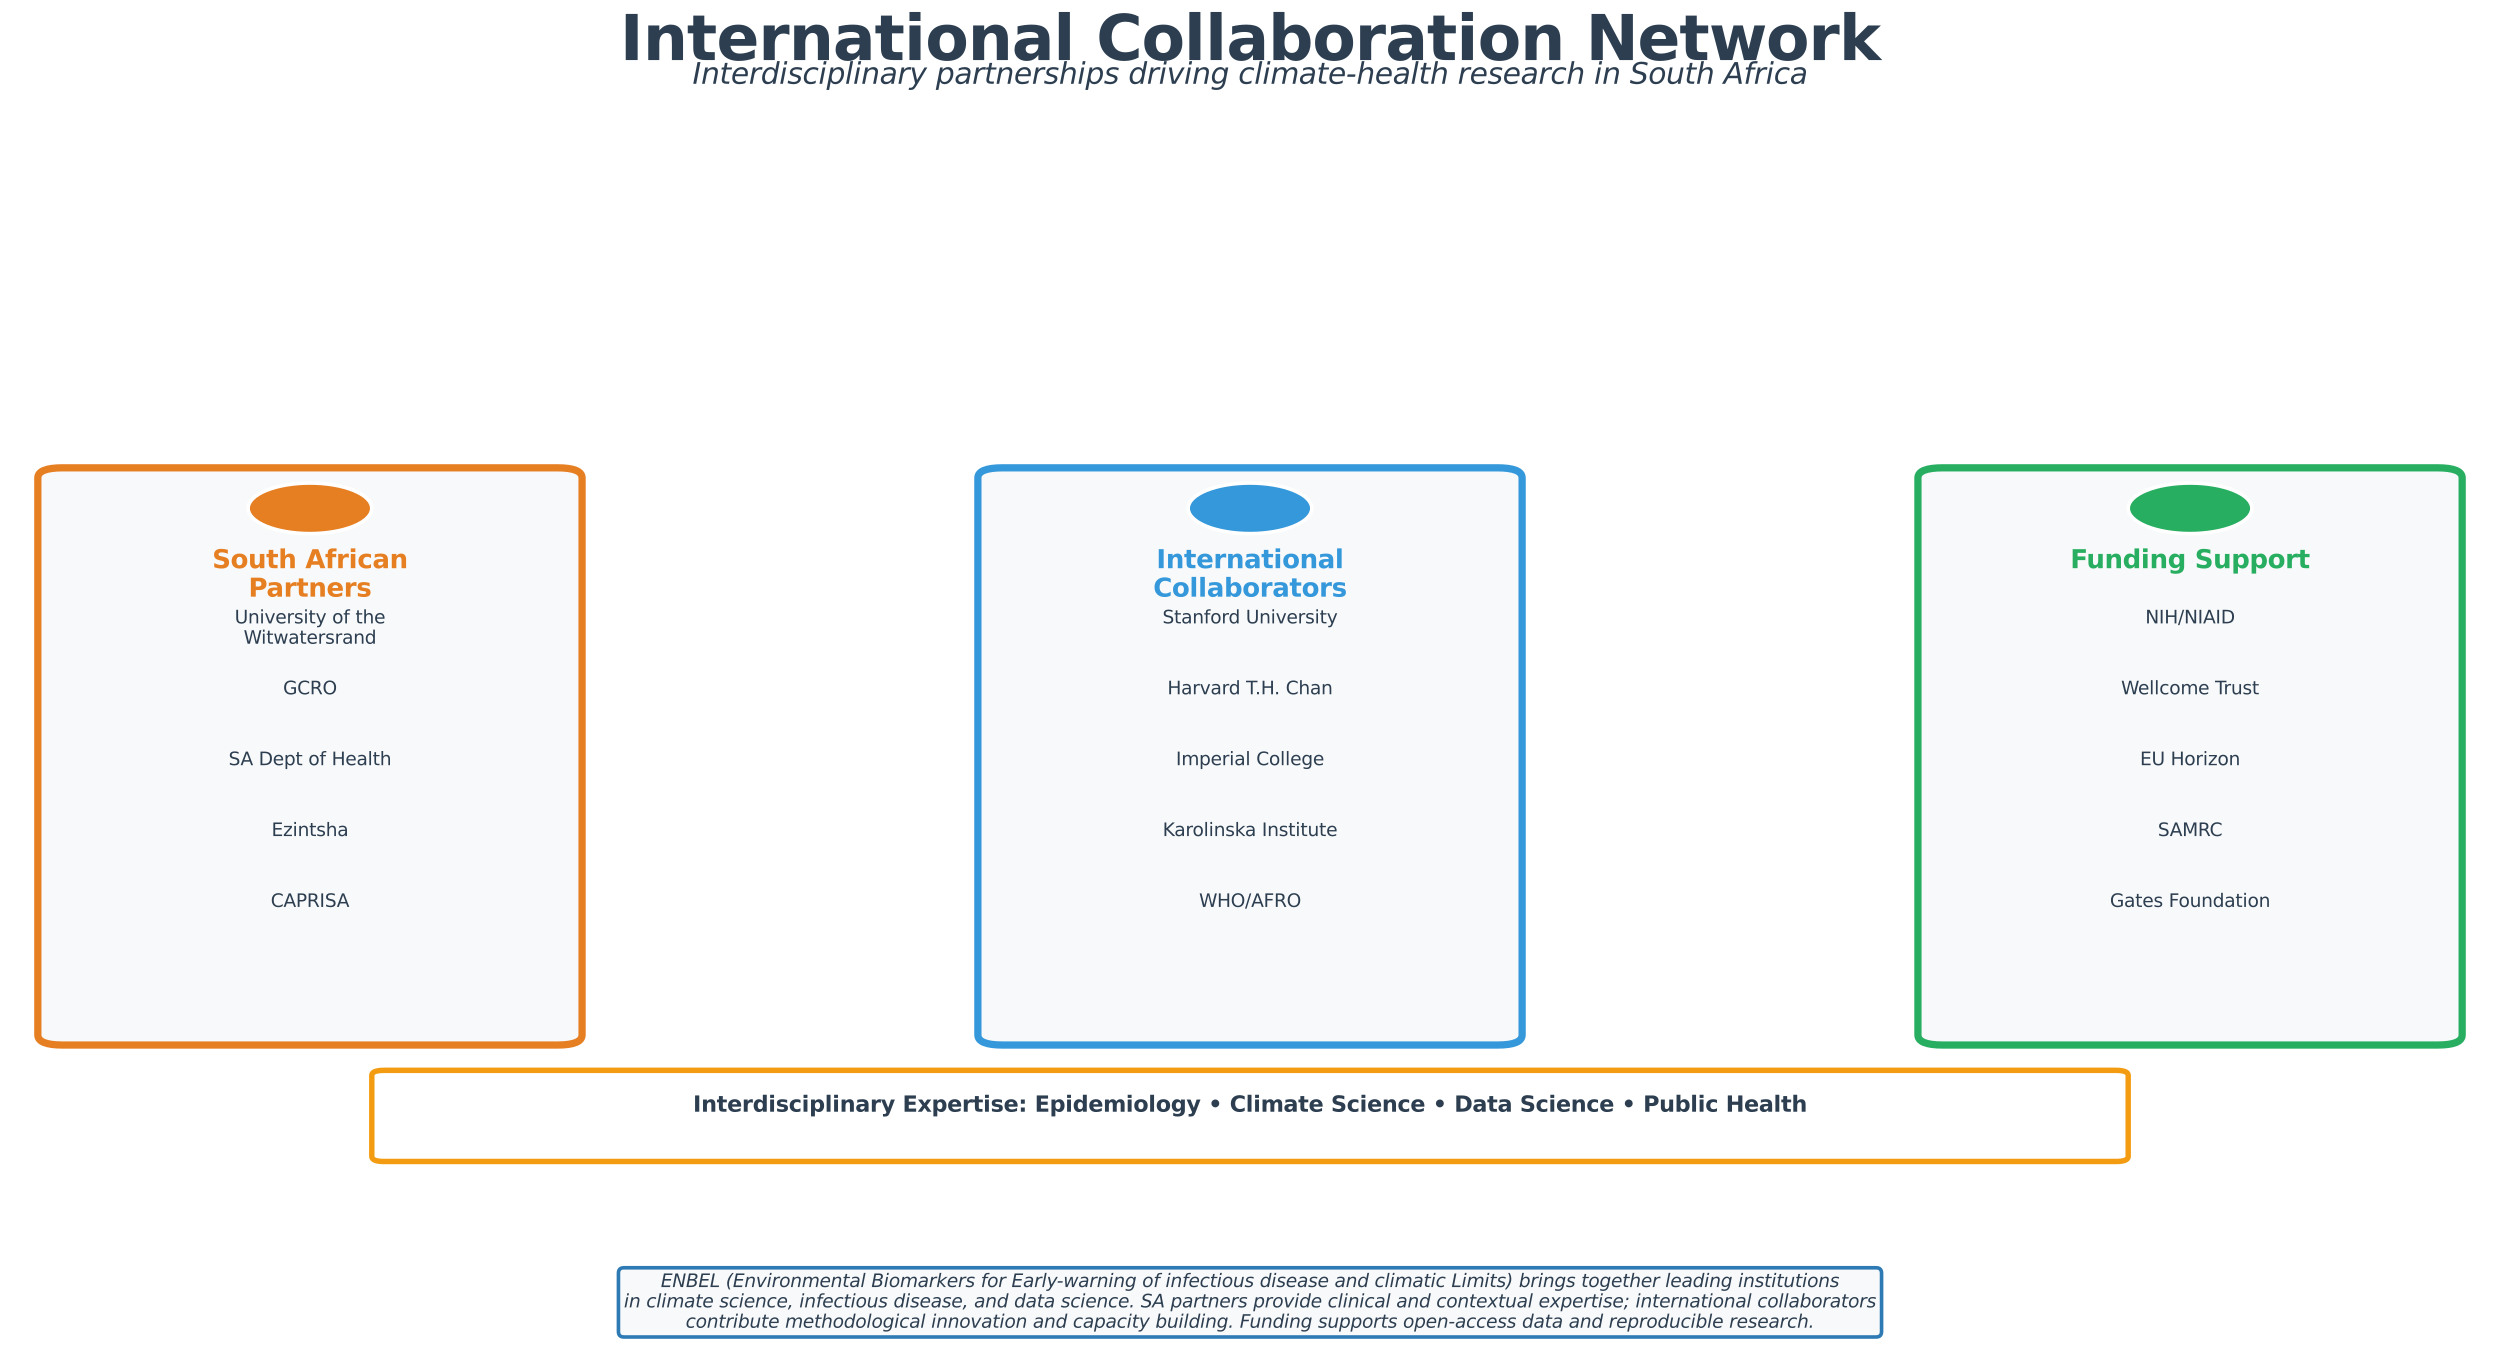 <?xml version="1.0" encoding="utf-8" standalone="no"?>
<!DOCTYPE svg PUBLIC "-//W3C//DTD SVG 1.1//EN"
  "http://www.w3.org/Graphics/SVG/1.1/DTD/svg11.dtd">
<svg xmlns:xlink="http://www.w3.org/1999/xlink" width="1375.2pt" height="739.648pt" viewBox="0 0 1375.2 739.648" xmlns="http://www.w3.org/2000/svg" version="1.1">
 <defs>
  <style type="text/css">*{stroke-linejoin: round; stroke-linecap: butt}</style>
 </defs>
 <g id="figure_1">
  <g id="patch_1">
   <path d="M 0 739.648 
L 1375.2 739.648 
L 1375.2 0 
L 0 0 
z
" style="fill: #ffffff"/>
  </g>
  <g id="axes_1">
   <g id="patch_2">
    <path d="M 34.416 574.85 
L 306.576 574.85 
Q 320.184 574.85 320.184 569.28 
L 320.184 262.908 
Q 320.184 257.338 306.576 257.338 
L 34.416 257.338 
Q 20.808 257.338 20.808 262.908 
L 20.808 569.28 
Q 20.808 574.85 34.416 574.85 
z
" clip-path="url(#pa53ed15c42)" style="fill: #f8f9fa; stroke: #e67e22; stroke-width: 4; stroke-linejoin: miter"/>
   </g>
   <g id="patch_3">
    <path d="M 170.496 293.545 
C 179.518 293.545 188.172 292.078 194.552 289.466 
C 200.931 286.855 204.516 283.312 204.516 279.619 
C 204.516 275.926 200.931 272.384 194.552 269.772 
C 188.172 267.161 179.518 265.693 170.496 265.693 
C 161.474 265.693 152.82 267.161 146.44 269.772 
C 140.061 272.384 136.476 275.926 136.476 279.619 
C 136.476 283.312 140.061 286.855 146.44 289.466 
C 152.82 292.078 161.474 293.545 170.496 293.545 
z
" clip-path="url(#pa53ed15c42)" style="fill: #e67e22; stroke: #ffffff; stroke-width: 2; stroke-linejoin: miter"/>
   </g>
   <g id="patch_4">
    <path d="M 551.52 574.85 
L 823.68 574.85 
Q 837.288 574.85 837.288 569.28 
L 837.288 262.908 
Q 837.288 257.338 823.68 257.338 
L 551.52 257.338 
Q 537.912 257.338 537.912 262.908 
L 537.912 569.28 
Q 537.912 574.85 551.52 574.85 
z
" clip-path="url(#pa53ed15c42)" style="fill: #f8f9fa; stroke: #3498db; stroke-width: 4; stroke-linejoin: miter"/>
   </g>
   <g id="patch_5">
    <path d="M 687.6 293.545 
C 696.622 293.545 705.276 292.078 711.656 289.466 
C 718.035 286.855 721.62 283.312 721.62 279.619 
C 721.62 275.926 718.035 272.384 711.656 269.772 
C 705.276 267.161 696.622 265.693 687.6 265.693 
C 678.578 265.693 669.924 267.161 663.544 269.772 
C 657.165 272.384 653.58 275.926 653.58 279.619 
C 653.58 283.312 657.165 286.855 663.544 289.466 
C 669.924 292.078 678.578 293.545 687.6 293.545 
z
" clip-path="url(#pa53ed15c42)" style="fill: #3498db; stroke: #ffffff; stroke-width: 2; stroke-linejoin: miter"/>
   </g>
   <g id="patch_6">
    <path d="M 1068.624 574.85 
L 1340.784 574.85 
Q 1354.392 574.85 1354.392 569.28 
L 1354.392 262.908 
Q 1354.392 257.338 1340.784 257.338 
L 1068.624 257.338 
Q 1055.016 257.338 1055.016 262.908 
L 1055.016 569.28 
Q 1055.016 574.85 1068.624 574.85 
z
" clip-path="url(#pa53ed15c42)" style="fill: #f8f9fa; stroke: #27ae60; stroke-width: 4; stroke-linejoin: miter"/>
   </g>
   <g id="patch_7">
    <path d="M 1204.704 293.545 
C 1213.726 293.545 1222.38 292.078 1228.76 289.466 
C 1235.139 286.855 1238.724 283.312 1238.724 279.619 
C 1238.724 275.926 1235.139 272.384 1228.76 269.772 
C 1222.38 267.161 1213.726 265.693 1204.704 265.693 
C 1195.682 265.693 1187.028 267.161 1180.648 269.772 
C 1174.269 272.384 1170.684 275.926 1170.684 279.619 
C 1170.684 283.312 1174.269 286.855 1180.648 289.466 
C 1187.028 292.078 1195.682 293.545 1204.704 293.545 
z
" clip-path="url(#pa53ed15c42)" style="fill: #27ae60; stroke: #ffffff; stroke-width: 2; stroke-linejoin: miter"/>
   </g>
   <g id="patch_8">
    <path d="M 211.32 638.91 
L 1163.88 638.91 
Q 1170.684 638.91 1170.684 636.125 
L 1170.684 591.562 
Q 1170.684 588.776 1163.88 588.776 
L 211.32 588.776 
Q 204.516 588.776 204.516 591.562 
L 204.516 636.125 
Q 204.516 638.91 211.32 638.91 
z
" clip-path="url(#pa53ed15c42)" style="fill: #ffffff; stroke: #f39c12; stroke-width: 3; stroke-linejoin: miter"/>
   </g>
   <g id="text_1">
    <!-- South African -->
    <g style="fill: #e67e22" transform="translate(116.726 312.539) scale(0.14 -0.14)">
     <defs>
      <path id="DejaVuSans-Bold-53" d="M 3834 4519 
L 3834 3531 
Q 3450 3703 3084 3790 
Q 2719 3878 2394 3878 
Q 1963 3878 1756 3759 
Q 1550 3641 1550 3391 
Q 1550 3203 1689 3098 
Q 1828 2994 2194 2919 
L 2706 2816 
Q 3484 2659 3812 2340 
Q 4141 2022 4141 1434 
Q 4141 663 3683 286 
Q 3225 -91 2284 -91 
Q 1841 -91 1394 -6 
Q 947 78 500 244 
L 500 1259 
Q 947 1022 1364 901 
Q 1781 781 2169 781 
Q 2563 781 2772 912 
Q 2981 1044 2981 1288 
Q 2981 1506 2839 1625 
Q 2697 1744 2272 1838 
L 1806 1941 
Q 1106 2091 782 2419 
Q 459 2747 459 3303 
Q 459 4000 909 4375 
Q 1359 4750 2203 4750 
Q 2588 4750 2994 4692 
Q 3400 4634 3834 4519 
z
" transform="scale(0.016)"/>
      <path id="DejaVuSans-Bold-6f" d="M 2203 2784 
Q 1831 2784 1636 2517 
Q 1441 2250 1441 1747 
Q 1441 1244 1636 976 
Q 1831 709 2203 709 
Q 2569 709 2762 976 
Q 2956 1244 2956 1747 
Q 2956 2250 2762 2517 
Q 2569 2784 2203 2784 
z
M 2203 3584 
Q 3106 3584 3614 3096 
Q 4122 2609 4122 1747 
Q 4122 884 3614 396 
Q 3106 -91 2203 -91 
Q 1297 -91 786 396 
Q 275 884 275 1747 
Q 275 2609 786 3096 
Q 1297 3584 2203 3584 
z
" transform="scale(0.016)"/>
      <path id="DejaVuSans-Bold-75" d="M 500 1363 
L 500 3500 
L 1625 3500 
L 1625 3150 
Q 1625 2866 1622 2436 
Q 1619 2006 1619 1863 
Q 1619 1441 1641 1255 
Q 1663 1069 1716 984 
Q 1784 875 1895 815 
Q 2006 756 2150 756 
Q 2500 756 2700 1025 
Q 2900 1294 2900 1772 
L 2900 3500 
L 4019 3500 
L 4019 0 
L 2900 0 
L 2900 506 
Q 2647 200 2364 54 
Q 2081 -91 1741 -91 
Q 1134 -91 817 281 
Q 500 653 500 1363 
z
" transform="scale(0.016)"/>
      <path id="DejaVuSans-Bold-74" d="M 1759 4494 
L 1759 3500 
L 2913 3500 
L 2913 2700 
L 1759 2700 
L 1759 1216 
Q 1759 972 1856 886 
Q 1953 800 2241 800 
L 2816 800 
L 2816 0 
L 1856 0 
Q 1194 0 917 276 
Q 641 553 641 1216 
L 641 2700 
L 84 2700 
L 84 3500 
L 641 3500 
L 641 4494 
L 1759 4494 
z
" transform="scale(0.016)"/>
      <path id="DejaVuSans-Bold-68" d="M 4056 2131 
L 4056 0 
L 2931 0 
L 2931 347 
L 2931 1625 
Q 2931 2084 2911 2256 
Q 2891 2428 2841 2509 
Q 2775 2619 2662 2680 
Q 2550 2741 2406 2741 
Q 2056 2741 1856 2470 
Q 1656 2200 1656 1722 
L 1656 0 
L 538 0 
L 538 4863 
L 1656 4863 
L 1656 2988 
Q 1909 3294 2193 3439 
Q 2478 3584 2822 3584 
Q 3428 3584 3742 3212 
Q 4056 2841 4056 2131 
z
" transform="scale(0.016)"/>
      <path id="DejaVuSans-Bold-20" transform="scale(0.016)"/>
      <path id="DejaVuSans-Bold-41" d="M 3419 850 
L 1538 850 
L 1241 0 
L 31 0 
L 1759 4666 
L 3194 4666 
L 4922 0 
L 3713 0 
L 3419 850 
z
M 1838 1716 
L 3116 1716 
L 2478 3572 
L 1838 1716 
z
" transform="scale(0.016)"/>
      <path id="DejaVuSans-Bold-66" d="M 2841 4863 
L 2841 4128 
L 2222 4128 
Q 1984 4128 1890 4042 
Q 1797 3956 1797 3744 
L 1797 3500 
L 2753 3500 
L 2753 2700 
L 1797 2700 
L 1797 0 
L 678 0 
L 678 2700 
L 122 2700 
L 122 3500 
L 678 3500 
L 678 3744 
Q 678 4316 997 4589 
Q 1316 4863 1984 4863 
L 2841 4863 
z
" transform="scale(0.016)"/>
      <path id="DejaVuSans-Bold-72" d="M 3138 2547 
Q 2991 2616 2845 2648 
Q 2700 2681 2553 2681 
Q 2122 2681 1889 2404 
Q 1656 2128 1656 1613 
L 1656 0 
L 538 0 
L 538 3500 
L 1656 3500 
L 1656 2925 
Q 1872 3269 2151 3426 
Q 2431 3584 2822 3584 
Q 2878 3584 2943 3579 
Q 3009 3575 3134 3559 
L 3138 2547 
z
" transform="scale(0.016)"/>
      <path id="DejaVuSans-Bold-69" d="M 538 3500 
L 1656 3500 
L 1656 0 
L 538 0 
L 538 3500 
z
M 538 4863 
L 1656 4863 
L 1656 3950 
L 538 3950 
L 538 4863 
z
" transform="scale(0.016)"/>
      <path id="DejaVuSans-Bold-63" d="M 3366 3391 
L 3366 2478 
Q 3138 2634 2908 2709 
Q 2678 2784 2431 2784 
Q 1963 2784 1702 2511 
Q 1441 2238 1441 1747 
Q 1441 1256 1702 982 
Q 1963 709 2431 709 
Q 2694 709 2930 787 
Q 3166 866 3366 1019 
L 3366 103 
Q 3103 6 2833 -42 
Q 2563 -91 2291 -91 
Q 1344 -91 809 395 
Q 275 881 275 1747 
Q 275 2613 809 3098 
Q 1344 3584 2291 3584 
Q 2566 3584 2833 3536 
Q 3100 3488 3366 3391 
z
" transform="scale(0.016)"/>
      <path id="DejaVuSans-Bold-61" d="M 2106 1575 
Q 1756 1575 1579 1456 
Q 1403 1338 1403 1106 
Q 1403 894 1545 773 
Q 1688 653 1941 653 
Q 2256 653 2472 879 
Q 2688 1106 2688 1447 
L 2688 1575 
L 2106 1575 
z
M 3816 1997 
L 3816 0 
L 2688 0 
L 2688 519 
Q 2463 200 2181 54 
Q 1900 -91 1497 -91 
Q 953 -91 614 226 
Q 275 544 275 1050 
Q 275 1666 698 1953 
Q 1122 2241 2028 2241 
L 2688 2241 
L 2688 2328 
Q 2688 2594 2478 2717 
Q 2269 2841 1825 2841 
Q 1466 2841 1156 2769 
Q 847 2697 581 2553 
L 581 3406 
Q 941 3494 1303 3539 
Q 1666 3584 2028 3584 
Q 2975 3584 3395 3211 
Q 3816 2838 3816 1997 
z
" transform="scale(0.016)"/>
      <path id="DejaVuSans-Bold-6e" d="M 4056 2131 
L 4056 0 
L 2931 0 
L 2931 347 
L 2931 1631 
Q 2931 2084 2911 2256 
Q 2891 2428 2841 2509 
Q 2775 2619 2662 2680 
Q 2550 2741 2406 2741 
Q 2056 2741 1856 2470 
Q 1656 2200 1656 1722 
L 1656 0 
L 538 0 
L 538 3500 
L 1656 3500 
L 1656 2988 
Q 1909 3294 2193 3439 
Q 2478 3584 2822 3584 
Q 3428 3584 3742 3212 
Q 4056 2841 4056 2131 
z
" transform="scale(0.016)"/>
     </defs>
     <use xlink:href="#DejaVuSans-Bold-53"/>
     <use xlink:href="#DejaVuSans-Bold-6f" x="72.021"/>
     <use xlink:href="#DejaVuSans-Bold-75" x="140.723"/>
     <use xlink:href="#DejaVuSans-Bold-74" x="211.914"/>
     <use xlink:href="#DejaVuSans-Bold-68" x="259.717"/>
     <use xlink:href="#DejaVuSans-Bold-20" x="330.908"/>
     <use xlink:href="#DejaVuSans-Bold-41" x="365.723"/>
     <use xlink:href="#DejaVuSans-Bold-66" x="443.115"/>
     <use xlink:href="#DejaVuSans-Bold-72" x="486.621"/>
     <use xlink:href="#DejaVuSans-Bold-69" x="535.938"/>
     <use xlink:href="#DejaVuSans-Bold-63" x="570.215"/>
     <use xlink:href="#DejaVuSans-Bold-61" x="629.492"/>
     <use xlink:href="#DejaVuSans-Bold-6e" x="696.973"/>
    </g>
    <!-- Partners -->
    <g style="fill: #e67e22" transform="translate(136.678 328.216) scale(0.14 -0.14)">
     <defs>
      <path id="DejaVuSans-Bold-50" d="M 588 4666 
L 2584 4666 
Q 3475 4666 3951 4270 
Q 4428 3875 4428 3144 
Q 4428 2409 3951 2014 
Q 3475 1619 2584 1619 
L 1791 1619 
L 1791 0 
L 588 0 
L 588 4666 
z
M 1791 3794 
L 1791 2491 
L 2456 2491 
Q 2806 2491 2997 2661 
Q 3188 2831 3188 3144 
Q 3188 3456 2997 3625 
Q 2806 3794 2456 3794 
L 1791 3794 
z
" transform="scale(0.016)"/>
      <path id="DejaVuSans-Bold-65" d="M 4031 1759 
L 4031 1441 
L 1416 1441 
Q 1456 1047 1700 850 
Q 1944 653 2381 653 
Q 2734 653 3104 758 
Q 3475 863 3866 1075 
L 3866 213 
Q 3469 63 3072 -14 
Q 2675 -91 2278 -91 
Q 1328 -91 801 392 
Q 275 875 275 1747 
Q 275 2603 792 3093 
Q 1309 3584 2216 3584 
Q 3041 3584 3536 3087 
Q 4031 2591 4031 1759 
z
M 2881 2131 
Q 2881 2450 2695 2645 
Q 2509 2841 2209 2841 
Q 1884 2841 1681 2658 
Q 1478 2475 1428 2131 
L 2881 2131 
z
" transform="scale(0.016)"/>
      <path id="DejaVuSans-Bold-73" d="M 3272 3391 
L 3272 2541 
Q 2913 2691 2578 2766 
Q 2244 2841 1947 2841 
Q 1628 2841 1473 2761 
Q 1319 2681 1319 2516 
Q 1319 2381 1436 2309 
Q 1553 2238 1856 2203 
L 2053 2175 
Q 2913 2066 3209 1816 
Q 3506 1566 3506 1031 
Q 3506 472 3093 190 
Q 2681 -91 1863 -91 
Q 1516 -91 1145 -36 
Q 775 19 384 128 
L 384 978 
Q 719 816 1070 734 
Q 1422 653 1784 653 
Q 2113 653 2278 743 
Q 2444 834 2444 1013 
Q 2444 1163 2330 1236 
Q 2216 1309 1875 1350 
L 1678 1375 
Q 931 1469 631 1722 
Q 331 1975 331 2491 
Q 331 3047 712 3315 
Q 1094 3584 1881 3584 
Q 2191 3584 2531 3537 
Q 2872 3491 3272 3391 
z
" transform="scale(0.016)"/>
     </defs>
     <use xlink:href="#DejaVuSans-Bold-50"/>
     <use xlink:href="#DejaVuSans-Bold-61" x="70.666"/>
     <use xlink:href="#DejaVuSans-Bold-72" x="138.146"/>
     <use xlink:href="#DejaVuSans-Bold-74" x="187.463"/>
     <use xlink:href="#DejaVuSans-Bold-6e" x="235.266"/>
     <use xlink:href="#DejaVuSans-Bold-65" x="306.457"/>
     <use xlink:href="#DejaVuSans-Bold-72" x="374.279"/>
     <use xlink:href="#DejaVuSans-Bold-73" x="423.596"/>
    </g>
   </g>
   <g id="text_2">
    <!-- University of the -->
    <g style="fill: #2c3e50" transform="translate(129.071 342.922) scale(0.1 -0.1)">
     <defs>
      <path id="DejaVuSans-55" d="M 556 4666 
L 1191 4666 
L 1191 1831 
Q 1191 1081 1462 751 
Q 1734 422 2344 422 
Q 2950 422 3222 751 
Q 3494 1081 3494 1831 
L 3494 4666 
L 4128 4666 
L 4128 1753 
Q 4128 841 3676 375 
Q 3225 -91 2344 -91 
Q 1459 -91 1007 375 
Q 556 841 556 1753 
L 556 4666 
z
" transform="scale(0.016)"/>
      <path id="DejaVuSans-6e" d="M 3513 2113 
L 3513 0 
L 2938 0 
L 2938 2094 
Q 2938 2591 2744 2837 
Q 2550 3084 2163 3084 
Q 1697 3084 1428 2787 
Q 1159 2491 1159 1978 
L 1159 0 
L 581 0 
L 581 3500 
L 1159 3500 
L 1159 2956 
Q 1366 3272 1645 3428 
Q 1925 3584 2291 3584 
Q 2894 3584 3203 3211 
Q 3513 2838 3513 2113 
z
" transform="scale(0.016)"/>
      <path id="DejaVuSans-69" d="M 603 3500 
L 1178 3500 
L 1178 0 
L 603 0 
L 603 3500 
z
M 603 4863 
L 1178 4863 
L 1178 4134 
L 603 4134 
L 603 4863 
z
" transform="scale(0.016)"/>
      <path id="DejaVuSans-76" d="M 191 3500 
L 800 3500 
L 1894 563 
L 2988 3500 
L 3597 3500 
L 2284 0 
L 1503 0 
L 191 3500 
z
" transform="scale(0.016)"/>
      <path id="DejaVuSans-65" d="M 3597 1894 
L 3597 1613 
L 953 1613 
Q 991 1019 1311 708 
Q 1631 397 2203 397 
Q 2534 397 2845 478 
Q 3156 559 3463 722 
L 3463 178 
Q 3153 47 2828 -22 
Q 2503 -91 2169 -91 
Q 1331 -91 842 396 
Q 353 884 353 1716 
Q 353 2575 817 3079 
Q 1281 3584 2069 3584 
Q 2775 3584 3186 3129 
Q 3597 2675 3597 1894 
z
M 3022 2063 
Q 3016 2534 2758 2815 
Q 2500 3097 2075 3097 
Q 1594 3097 1305 2825 
Q 1016 2553 972 2059 
L 3022 2063 
z
" transform="scale(0.016)"/>
      <path id="DejaVuSans-72" d="M 2631 2963 
Q 2534 3019 2420 3045 
Q 2306 3072 2169 3072 
Q 1681 3072 1420 2755 
Q 1159 2438 1159 1844 
L 1159 0 
L 581 0 
L 581 3500 
L 1159 3500 
L 1159 2956 
Q 1341 3275 1631 3429 
Q 1922 3584 2338 3584 
Q 2397 3584 2469 3576 
Q 2541 3569 2628 3553 
L 2631 2963 
z
" transform="scale(0.016)"/>
      <path id="DejaVuSans-73" d="M 2834 3397 
L 2834 2853 
Q 2591 2978 2328 3040 
Q 2066 3103 1784 3103 
Q 1356 3103 1142 2972 
Q 928 2841 928 2578 
Q 928 2378 1081 2264 
Q 1234 2150 1697 2047 
L 1894 2003 
Q 2506 1872 2764 1633 
Q 3022 1394 3022 966 
Q 3022 478 2636 193 
Q 2250 -91 1575 -91 
Q 1294 -91 989 -36 
Q 684 19 347 128 
L 347 722 
Q 666 556 975 473 
Q 1284 391 1588 391 
Q 1994 391 2212 530 
Q 2431 669 2431 922 
Q 2431 1156 2273 1281 
Q 2116 1406 1581 1522 
L 1381 1569 
Q 847 1681 609 1914 
Q 372 2147 372 2553 
Q 372 3047 722 3315 
Q 1072 3584 1716 3584 
Q 2034 3584 2315 3537 
Q 2597 3491 2834 3397 
z
" transform="scale(0.016)"/>
      <path id="DejaVuSans-74" d="M 1172 4494 
L 1172 3500 
L 2356 3500 
L 2356 3053 
L 1172 3053 
L 1172 1153 
Q 1172 725 1289 603 
Q 1406 481 1766 481 
L 2356 481 
L 2356 0 
L 1766 0 
Q 1100 0 847 248 
Q 594 497 594 1153 
L 594 3053 
L 172 3053 
L 172 3500 
L 594 3500 
L 594 4494 
L 1172 4494 
z
" transform="scale(0.016)"/>
      <path id="DejaVuSans-79" d="M 2059 -325 
Q 1816 -950 1584 -1140 
Q 1353 -1331 966 -1331 
L 506 -1331 
L 506 -850 
L 844 -850 
Q 1081 -850 1212 -737 
Q 1344 -625 1503 -206 
L 1606 56 
L 191 3500 
L 800 3500 
L 1894 763 
L 2988 3500 
L 3597 3500 
L 2059 -325 
z
" transform="scale(0.016)"/>
      <path id="DejaVuSans-20" transform="scale(0.016)"/>
      <path id="DejaVuSans-6f" d="M 1959 3097 
Q 1497 3097 1228 2736 
Q 959 2375 959 1747 
Q 959 1119 1226 758 
Q 1494 397 1959 397 
Q 2419 397 2687 759 
Q 2956 1122 2956 1747 
Q 2956 2369 2687 2733 
Q 2419 3097 1959 3097 
z
M 1959 3584 
Q 2709 3584 3137 3096 
Q 3566 2609 3566 1747 
Q 3566 888 3137 398 
Q 2709 -91 1959 -91 
Q 1206 -91 779 398 
Q 353 888 353 1747 
Q 353 2609 779 3096 
Q 1206 3584 1959 3584 
z
" transform="scale(0.016)"/>
      <path id="DejaVuSans-66" d="M 2375 4863 
L 2375 4384 
L 1825 4384 
Q 1516 4384 1395 4259 
Q 1275 4134 1275 3809 
L 1275 3500 
L 2222 3500 
L 2222 3053 
L 1275 3053 
L 1275 0 
L 697 0 
L 697 3053 
L 147 3053 
L 147 3500 
L 697 3500 
L 697 3744 
Q 697 4328 969 4595 
Q 1241 4863 1831 4863 
L 2375 4863 
z
" transform="scale(0.016)"/>
      <path id="DejaVuSans-68" d="M 3513 2113 
L 3513 0 
L 2938 0 
L 2938 2094 
Q 2938 2591 2744 2837 
Q 2550 3084 2163 3084 
Q 1697 3084 1428 2787 
Q 1159 2491 1159 1978 
L 1159 0 
L 581 0 
L 581 4863 
L 1159 4863 
L 1159 2956 
Q 1366 3272 1645 3428 
Q 1925 3584 2291 3584 
Q 2894 3584 3203 3211 
Q 3513 2838 3513 2113 
z
" transform="scale(0.016)"/>
     </defs>
     <use xlink:href="#DejaVuSans-55"/>
     <use xlink:href="#DejaVuSans-6e" x="73.193"/>
     <use xlink:href="#DejaVuSans-69" x="136.572"/>
     <use xlink:href="#DejaVuSans-76" x="164.355"/>
     <use xlink:href="#DejaVuSans-65" x="223.535"/>
     <use xlink:href="#DejaVuSans-72" x="285.059"/>
     <use xlink:href="#DejaVuSans-73" x="326.172"/>
     <use xlink:href="#DejaVuSans-69" x="378.271"/>
     <use xlink:href="#DejaVuSans-74" x="406.055"/>
     <use xlink:href="#DejaVuSans-79" x="445.264"/>
     <use xlink:href="#DejaVuSans-20" x="504.443"/>
     <use xlink:href="#DejaVuSans-6f" x="536.23"/>
     <use xlink:href="#DejaVuSans-66" x="597.412"/>
     <use xlink:href="#DejaVuSans-20" x="632.617"/>
     <use xlink:href="#DejaVuSans-74" x="664.404"/>
     <use xlink:href="#DejaVuSans-68" x="703.613"/>
     <use xlink:href="#DejaVuSans-65" x="766.992"/>
    </g>
    <!-- Witwatersrand -->
    <g style="fill: #2c3e50" transform="translate(134.003 354.119) scale(0.1 -0.1)">
     <defs>
      <path id="DejaVuSans-57" d="M 213 4666 
L 850 4666 
L 1831 722 
L 2809 4666 
L 3519 4666 
L 4500 722 
L 5478 4666 
L 6119 4666 
L 4947 0 
L 4153 0 
L 3169 4050 
L 2175 0 
L 1381 0 
L 213 4666 
z
" transform="scale(0.016)"/>
      <path id="DejaVuSans-77" d="M 269 3500 
L 844 3500 
L 1563 769 
L 2278 3500 
L 2956 3500 
L 3675 769 
L 4391 3500 
L 4966 3500 
L 4050 0 
L 3372 0 
L 2619 2869 
L 1863 0 
L 1184 0 
L 269 3500 
z
" transform="scale(0.016)"/>
      <path id="DejaVuSans-61" d="M 2194 1759 
Q 1497 1759 1228 1600 
Q 959 1441 959 1056 
Q 959 750 1161 570 
Q 1363 391 1709 391 
Q 2188 391 2477 730 
Q 2766 1069 2766 1631 
L 2766 1759 
L 2194 1759 
z
M 3341 1997 
L 3341 0 
L 2766 0 
L 2766 531 
Q 2569 213 2275 61 
Q 1981 -91 1556 -91 
Q 1019 -91 701 211 
Q 384 513 384 1019 
Q 384 1609 779 1909 
Q 1175 2209 1959 2209 
L 2766 2209 
L 2766 2266 
Q 2766 2663 2505 2880 
Q 2244 3097 1772 3097 
Q 1472 3097 1187 3025 
Q 903 2953 641 2809 
L 641 3341 
Q 956 3463 1253 3523 
Q 1550 3584 1831 3584 
Q 2591 3584 2966 3190 
Q 3341 2797 3341 1997 
z
" transform="scale(0.016)"/>
      <path id="DejaVuSans-64" d="M 2906 2969 
L 2906 4863 
L 3481 4863 
L 3481 0 
L 2906 0 
L 2906 525 
Q 2725 213 2448 61 
Q 2172 -91 1784 -91 
Q 1150 -91 751 415 
Q 353 922 353 1747 
Q 353 2572 751 3078 
Q 1150 3584 1784 3584 
Q 2172 3584 2448 3432 
Q 2725 3281 2906 2969 
z
M 947 1747 
Q 947 1113 1208 752 
Q 1469 391 1925 391 
Q 2381 391 2643 752 
Q 2906 1113 2906 1747 
Q 2906 2381 2643 2742 
Q 2381 3103 1925 3103 
Q 1469 3103 1208 2742 
Q 947 2381 947 1747 
z
" transform="scale(0.016)"/>
     </defs>
     <use xlink:href="#DejaVuSans-57"/>
     <use xlink:href="#DejaVuSans-69" x="96.627"/>
     <use xlink:href="#DejaVuSans-74" x="124.41"/>
     <use xlink:href="#DejaVuSans-77" x="163.619"/>
     <use xlink:href="#DejaVuSans-61" x="245.406"/>
     <use xlink:href="#DejaVuSans-74" x="306.686"/>
     <use xlink:href="#DejaVuSans-65" x="345.895"/>
     <use xlink:href="#DejaVuSans-72" x="407.418"/>
     <use xlink:href="#DejaVuSans-73" x="448.531"/>
     <use xlink:href="#DejaVuSans-72" x="500.631"/>
     <use xlink:href="#DejaVuSans-61" x="541.744"/>
     <use xlink:href="#DejaVuSans-6e" x="603.023"/>
     <use xlink:href="#DejaVuSans-64" x="666.402"/>
    </g>
   </g>
   <g id="text_3">
    <!-- GCRO -->
    <g style="fill: #2c3e50" transform="translate(155.72 381.914) scale(0.1 -0.1)">
     <defs>
      <path id="DejaVuSans-47" d="M 3809 666 
L 3809 1919 
L 2778 1919 
L 2778 2438 
L 4434 2438 
L 4434 434 
Q 4069 175 3628 42 
Q 3188 -91 2688 -91 
Q 1594 -91 976 548 
Q 359 1188 359 2328 
Q 359 3472 976 4111 
Q 1594 4750 2688 4750 
Q 3144 4750 3555 4637 
Q 3966 4525 4313 4306 
L 4313 3634 
Q 3963 3931 3569 4081 
Q 3175 4231 2741 4231 
Q 1884 4231 1454 3753 
Q 1025 3275 1025 2328 
Q 1025 1384 1454 906 
Q 1884 428 2741 428 
Q 3075 428 3337 486 
Q 3600 544 3809 666 
z
" transform="scale(0.016)"/>
      <path id="DejaVuSans-43" d="M 4122 4306 
L 4122 3641 
Q 3803 3938 3442 4084 
Q 3081 4231 2675 4231 
Q 1875 4231 1450 3742 
Q 1025 3253 1025 2328 
Q 1025 1406 1450 917 
Q 1875 428 2675 428 
Q 3081 428 3442 575 
Q 3803 722 4122 1019 
L 4122 359 
Q 3791 134 3420 21 
Q 3050 -91 2638 -91 
Q 1578 -91 968 557 
Q 359 1206 359 2328 
Q 359 3453 968 4101 
Q 1578 4750 2638 4750 
Q 3056 4750 3426 4639 
Q 3797 4528 4122 4306 
z
" transform="scale(0.016)"/>
      <path id="DejaVuSans-52" d="M 2841 2188 
Q 3044 2119 3236 1894 
Q 3428 1669 3622 1275 
L 4263 0 
L 3584 0 
L 2988 1197 
Q 2756 1666 2539 1819 
Q 2322 1972 1947 1972 
L 1259 1972 
L 1259 0 
L 628 0 
L 628 4666 
L 2053 4666 
Q 2853 4666 3247 4331 
Q 3641 3997 3641 3322 
Q 3641 2881 3436 2590 
Q 3231 2300 2841 2188 
z
M 1259 4147 
L 1259 2491 
L 2053 2491 
Q 2509 2491 2742 2702 
Q 2975 2913 2975 3322 
Q 2975 3731 2742 3939 
Q 2509 4147 2053 4147 
L 1259 4147 
z
" transform="scale(0.016)"/>
      <path id="DejaVuSans-4f" d="M 2522 4238 
Q 1834 4238 1429 3725 
Q 1025 3213 1025 2328 
Q 1025 1447 1429 934 
Q 1834 422 2522 422 
Q 3209 422 3611 934 
Q 4013 1447 4013 2328 
Q 4013 3213 3611 3725 
Q 3209 4238 2522 4238 
z
M 2522 4750 
Q 3503 4750 4090 4092 
Q 4678 3434 4678 2328 
Q 4678 1225 4090 567 
Q 3503 -91 2522 -91 
Q 1538 -91 948 565 
Q 359 1222 359 2328 
Q 359 3434 948 4092 
Q 1538 4750 2522 4750 
z
" transform="scale(0.016)"/>
     </defs>
     <use xlink:href="#DejaVuSans-47"/>
     <use xlink:href="#DejaVuSans-43" x="77.49"/>
     <use xlink:href="#DejaVuSans-52" x="147.314"/>
     <use xlink:href="#DejaVuSans-4f" x="216.797"/>
    </g>
   </g>
   <g id="text_4">
    <!-- SA Dept of Health -->
    <g style="fill: #2c3e50" transform="translate(125.741 420.907) scale(0.1 -0.1)">
     <defs>
      <path id="DejaVuSans-53" d="M 3425 4513 
L 3425 3897 
Q 3066 4069 2747 4153 
Q 2428 4238 2131 4238 
Q 1616 4238 1336 4038 
Q 1056 3838 1056 3469 
Q 1056 3159 1242 3001 
Q 1428 2844 1947 2747 
L 2328 2669 
Q 3034 2534 3370 2195 
Q 3706 1856 3706 1288 
Q 3706 609 3251 259 
Q 2797 -91 1919 -91 
Q 1588 -91 1214 -16 
Q 841 59 441 206 
L 441 856 
Q 825 641 1194 531 
Q 1563 422 1919 422 
Q 2459 422 2753 634 
Q 3047 847 3047 1241 
Q 3047 1584 2836 1778 
Q 2625 1972 2144 2069 
L 1759 2144 
Q 1053 2284 737 2584 
Q 422 2884 422 3419 
Q 422 4038 858 4394 
Q 1294 4750 2059 4750 
Q 2388 4750 2728 4690 
Q 3069 4631 3425 4513 
z
" transform="scale(0.016)"/>
      <path id="DejaVuSans-41" d="M 2188 4044 
L 1331 1722 
L 3047 1722 
L 2188 4044 
z
M 1831 4666 
L 2547 4666 
L 4325 0 
L 3669 0 
L 3244 1197 
L 1141 1197 
L 716 0 
L 50 0 
L 1831 4666 
z
" transform="scale(0.016)"/>
      <path id="DejaVuSans-44" d="M 1259 4147 
L 1259 519 
L 2022 519 
Q 2988 519 3436 956 
Q 3884 1394 3884 2338 
Q 3884 3275 3436 3711 
Q 2988 4147 2022 4147 
L 1259 4147 
z
M 628 4666 
L 1925 4666 
Q 3281 4666 3915 4102 
Q 4550 3538 4550 2338 
Q 4550 1131 3912 565 
Q 3275 0 1925 0 
L 628 0 
L 628 4666 
z
" transform="scale(0.016)"/>
      <path id="DejaVuSans-70" d="M 1159 525 
L 1159 -1331 
L 581 -1331 
L 581 3500 
L 1159 3500 
L 1159 2969 
Q 1341 3281 1617 3432 
Q 1894 3584 2278 3584 
Q 2916 3584 3314 3078 
Q 3713 2572 3713 1747 
Q 3713 922 3314 415 
Q 2916 -91 2278 -91 
Q 1894 -91 1617 61 
Q 1341 213 1159 525 
z
M 3116 1747 
Q 3116 2381 2855 2742 
Q 2594 3103 2138 3103 
Q 1681 3103 1420 2742 
Q 1159 2381 1159 1747 
Q 1159 1113 1420 752 
Q 1681 391 2138 391 
Q 2594 391 2855 752 
Q 3116 1113 3116 1747 
z
" transform="scale(0.016)"/>
      <path id="DejaVuSans-48" d="M 628 4666 
L 1259 4666 
L 1259 2753 
L 3553 2753 
L 3553 4666 
L 4184 4666 
L 4184 0 
L 3553 0 
L 3553 2222 
L 1259 2222 
L 1259 0 
L 628 0 
L 628 4666 
z
" transform="scale(0.016)"/>
      <path id="DejaVuSans-6c" d="M 603 4863 
L 1178 4863 
L 1178 0 
L 603 0 
L 603 4863 
z
" transform="scale(0.016)"/>
     </defs>
     <use xlink:href="#DejaVuSans-53"/>
     <use xlink:href="#DejaVuSans-41" x="65.352"/>
     <use xlink:href="#DejaVuSans-20" x="133.76"/>
     <use xlink:href="#DejaVuSans-44" x="165.547"/>
     <use xlink:href="#DejaVuSans-65" x="242.549"/>
     <use xlink:href="#DejaVuSans-70" x="304.072"/>
     <use xlink:href="#DejaVuSans-74" x="367.549"/>
     <use xlink:href="#DejaVuSans-20" x="406.758"/>
     <use xlink:href="#DejaVuSans-6f" x="438.545"/>
     <use xlink:href="#DejaVuSans-66" x="499.727"/>
     <use xlink:href="#DejaVuSans-20" x="534.932"/>
     <use xlink:href="#DejaVuSans-48" x="566.719"/>
     <use xlink:href="#DejaVuSans-65" x="641.914"/>
     <use xlink:href="#DejaVuSans-61" x="703.438"/>
     <use xlink:href="#DejaVuSans-6c" x="764.717"/>
     <use xlink:href="#DejaVuSans-74" x="792.5"/>
     <use xlink:href="#DejaVuSans-68" x="831.709"/>
    </g>
   </g>
   <g id="text_5">
    <!-- Ezintsha -->
    <g style="fill: #2c3e50" transform="translate(149.357 459.9) scale(0.1 -0.1)">
     <defs>
      <path id="DejaVuSans-45" d="M 628 4666 
L 3578 4666 
L 3578 4134 
L 1259 4134 
L 1259 2753 
L 3481 2753 
L 3481 2222 
L 1259 2222 
L 1259 531 
L 3634 531 
L 3634 0 
L 628 0 
L 628 4666 
z
" transform="scale(0.016)"/>
      <path id="DejaVuSans-7a" d="M 353 3500 
L 3084 3500 
L 3084 2975 
L 922 459 
L 3084 459 
L 3084 0 
L 275 0 
L 275 525 
L 2438 3041 
L 353 3041 
L 353 3500 
z
" transform="scale(0.016)"/>
     </defs>
     <use xlink:href="#DejaVuSans-45"/>
     <use xlink:href="#DejaVuSans-7a" x="63.184"/>
     <use xlink:href="#DejaVuSans-69" x="115.674"/>
     <use xlink:href="#DejaVuSans-6e" x="143.457"/>
     <use xlink:href="#DejaVuSans-74" x="206.836"/>
     <use xlink:href="#DejaVuSans-73" x="246.045"/>
     <use xlink:href="#DejaVuSans-68" x="298.145"/>
     <use xlink:href="#DejaVuSans-61" x="361.523"/>
    </g>
   </g>
   <g id="text_6">
    <!-- CAPRISA -->
    <g style="fill: #2c3e50" transform="translate(148.932 498.893) scale(0.1 -0.1)">
     <defs>
      <path id="DejaVuSans-50" d="M 1259 4147 
L 1259 2394 
L 2053 2394 
Q 2494 2394 2734 2622 
Q 2975 2850 2975 3272 
Q 2975 3691 2734 3919 
Q 2494 4147 2053 4147 
L 1259 4147 
z
M 628 4666 
L 2053 4666 
Q 2838 4666 3239 4311 
Q 3641 3956 3641 3272 
Q 3641 2581 3239 2228 
Q 2838 1875 2053 1875 
L 1259 1875 
L 1259 0 
L 628 0 
L 628 4666 
z
" transform="scale(0.016)"/>
      <path id="DejaVuSans-49" d="M 628 4666 
L 1259 4666 
L 1259 0 
L 628 0 
L 628 4666 
z
" transform="scale(0.016)"/>
     </defs>
     <use xlink:href="#DejaVuSans-43"/>
     <use xlink:href="#DejaVuSans-41" x="69.824"/>
     <use xlink:href="#DejaVuSans-50" x="138.232"/>
     <use xlink:href="#DejaVuSans-52" x="198.535"/>
     <use xlink:href="#DejaVuSans-49" x="268.018"/>
     <use xlink:href="#DejaVuSans-53" x="297.51"/>
     <use xlink:href="#DejaVuSans-41" x="362.861"/>
    </g>
   </g>
   <g id="text_7">
    <!-- International -->
    <g style="fill: #3498db" transform="translate(636.099 312.539) scale(0.14 -0.14)">
     <defs>
      <path id="DejaVuSans-Bold-49" d="M 588 4666 
L 1791 4666 
L 1791 0 
L 588 0 
L 588 4666 
z
" transform="scale(0.016)"/>
      <path id="DejaVuSans-Bold-6c" d="M 538 4863 
L 1656 4863 
L 1656 0 
L 538 0 
L 538 4863 
z
" transform="scale(0.016)"/>
     </defs>
     <use xlink:href="#DejaVuSans-Bold-49"/>
     <use xlink:href="#DejaVuSans-Bold-6e" x="37.207"/>
     <use xlink:href="#DejaVuSans-Bold-74" x="108.398"/>
     <use xlink:href="#DejaVuSans-Bold-65" x="156.201"/>
     <use xlink:href="#DejaVuSans-Bold-72" x="224.023"/>
     <use xlink:href="#DejaVuSans-Bold-6e" x="273.34"/>
     <use xlink:href="#DejaVuSans-Bold-61" x="344.531"/>
     <use xlink:href="#DejaVuSans-Bold-74" x="412.012"/>
     <use xlink:href="#DejaVuSans-Bold-69" x="459.814"/>
     <use xlink:href="#DejaVuSans-Bold-6f" x="494.092"/>
     <use xlink:href="#DejaVuSans-Bold-6e" x="562.793"/>
     <use xlink:href="#DejaVuSans-Bold-61" x="633.984"/>
     <use xlink:href="#DejaVuSans-Bold-6c" x="701.465"/>
    </g>
    <!-- Collaborators -->
    <g style="fill: #3498db" transform="translate(634.362 328.216) scale(0.14 -0.14)">
     <defs>
      <path id="DejaVuSans-Bold-43" d="M 4288 256 
Q 3956 84 3597 -3 
Q 3238 -91 2847 -91 
Q 1681 -91 1000 561 
Q 319 1213 319 2328 
Q 319 3447 1000 4098 
Q 1681 4750 2847 4750 
Q 3238 4750 3597 4662 
Q 3956 4575 4288 4403 
L 4288 3438 
Q 3953 3666 3628 3772 
Q 3303 3878 2944 3878 
Q 2300 3878 1931 3465 
Q 1563 3053 1563 2328 
Q 1563 1606 1931 1193 
Q 2300 781 2944 781 
Q 3303 781 3628 887 
Q 3953 994 4288 1222 
L 4288 256 
z
" transform="scale(0.016)"/>
      <path id="DejaVuSans-Bold-62" d="M 2400 722 
Q 2759 722 2948 984 
Q 3138 1247 3138 1747 
Q 3138 2247 2948 2509 
Q 2759 2772 2400 2772 
Q 2041 2772 1848 2508 
Q 1656 2244 1656 1747 
Q 1656 1250 1848 986 
Q 2041 722 2400 722 
z
M 1656 2988 
Q 1888 3294 2169 3439 
Q 2450 3584 2816 3584 
Q 3463 3584 3878 3070 
Q 4294 2556 4294 1747 
Q 4294 938 3878 423 
Q 3463 -91 2816 -91 
Q 2450 -91 2169 54 
Q 1888 200 1656 506 
L 1656 0 
L 538 0 
L 538 4863 
L 1656 4863 
L 1656 2988 
z
" transform="scale(0.016)"/>
     </defs>
     <use xlink:href="#DejaVuSans-Bold-43"/>
     <use xlink:href="#DejaVuSans-Bold-6f" x="73.389"/>
     <use xlink:href="#DejaVuSans-Bold-6c" x="142.09"/>
     <use xlink:href="#DejaVuSans-Bold-6c" x="176.367"/>
     <use xlink:href="#DejaVuSans-Bold-61" x="210.645"/>
     <use xlink:href="#DejaVuSans-Bold-62" x="278.125"/>
     <use xlink:href="#DejaVuSans-Bold-6f" x="349.707"/>
     <use xlink:href="#DejaVuSans-Bold-72" x="418.408"/>
     <use xlink:href="#DejaVuSans-Bold-61" x="467.725"/>
     <use xlink:href="#DejaVuSans-Bold-74" x="535.205"/>
     <use xlink:href="#DejaVuSans-Bold-6f" x="583.008"/>
     <use xlink:href="#DejaVuSans-Bold-72" x="651.709"/>
     <use xlink:href="#DejaVuSans-Bold-73" x="701.025"/>
    </g>
   </g>
   <g id="text_8">
    <!-- Stanford University -->
    <g style="fill: #2c3e50" transform="translate(639.46 342.922) scale(0.1 -0.1)">
     <use xlink:href="#DejaVuSans-53"/>
     <use xlink:href="#DejaVuSans-74" x="63.477"/>
     <use xlink:href="#DejaVuSans-61" x="102.686"/>
     <use xlink:href="#DejaVuSans-6e" x="163.965"/>
     <use xlink:href="#DejaVuSans-66" x="227.344"/>
     <use xlink:href="#DejaVuSans-6f" x="262.549"/>
     <use xlink:href="#DejaVuSans-72" x="323.73"/>
     <use xlink:href="#DejaVuSans-64" x="363.094"/>
     <use xlink:href="#DejaVuSans-20" x="426.57"/>
     <use xlink:href="#DejaVuSans-55" x="458.357"/>
     <use xlink:href="#DejaVuSans-6e" x="531.551"/>
     <use xlink:href="#DejaVuSans-69" x="594.93"/>
     <use xlink:href="#DejaVuSans-76" x="622.713"/>
     <use xlink:href="#DejaVuSans-65" x="681.893"/>
     <use xlink:href="#DejaVuSans-72" x="743.416"/>
     <use xlink:href="#DejaVuSans-73" x="784.529"/>
     <use xlink:href="#DejaVuSans-69" x="836.629"/>
     <use xlink:href="#DejaVuSans-74" x="864.412"/>
     <use xlink:href="#DejaVuSans-79" x="903.621"/>
    </g>
   </g>
   <g id="text_9">
    <!-- Harvard T.H. Chan -->
    <g style="fill: #2c3e50" transform="translate(642.173 381.914) scale(0.1 -0.1)">
     <defs>
      <path id="DejaVuSans-54" d="M -19 4666 
L 3928 4666 
L 3928 4134 
L 2272 4134 
L 2272 0 
L 1638 0 
L 1638 4134 
L -19 4134 
L -19 4666 
z
" transform="scale(0.016)"/>
      <path id="DejaVuSans-2e" d="M 684 794 
L 1344 794 
L 1344 0 
L 684 0 
L 684 794 
z
" transform="scale(0.016)"/>
     </defs>
     <use xlink:href="#DejaVuSans-48"/>
     <use xlink:href="#DejaVuSans-61" x="75.195"/>
     <use xlink:href="#DejaVuSans-72" x="136.475"/>
     <use xlink:href="#DejaVuSans-76" x="177.588"/>
     <use xlink:href="#DejaVuSans-61" x="236.768"/>
     <use xlink:href="#DejaVuSans-72" x="298.047"/>
     <use xlink:href="#DejaVuSans-64" x="337.41"/>
     <use xlink:href="#DejaVuSans-20" x="400.887"/>
     <use xlink:href="#DejaVuSans-54" x="432.674"/>
     <use xlink:href="#DejaVuSans-2e" x="481.883"/>
     <use xlink:href="#DejaVuSans-48" x="513.67"/>
     <use xlink:href="#DejaVuSans-2e" x="587.115"/>
     <use xlink:href="#DejaVuSans-20" x="618.902"/>
     <use xlink:href="#DejaVuSans-43" x="650.689"/>
     <use xlink:href="#DejaVuSans-68" x="720.514"/>
     <use xlink:href="#DejaVuSans-61" x="783.893"/>
     <use xlink:href="#DejaVuSans-6e" x="845.172"/>
    </g>
   </g>
   <g id="text_10">
    <!-- Imperial College -->
    <g style="fill: #2c3e50" transform="translate(646.861 420.907) scale(0.1 -0.1)">
     <defs>
      <path id="DejaVuSans-6d" d="M 3328 2828 
Q 3544 3216 3844 3400 
Q 4144 3584 4550 3584 
Q 5097 3584 5394 3201 
Q 5691 2819 5691 2113 
L 5691 0 
L 5113 0 
L 5113 2094 
Q 5113 2597 4934 2840 
Q 4756 3084 4391 3084 
Q 3944 3084 3684 2787 
Q 3425 2491 3425 1978 
L 3425 0 
L 2847 0 
L 2847 2094 
Q 2847 2600 2669 2842 
Q 2491 3084 2119 3084 
Q 1678 3084 1418 2786 
Q 1159 2488 1159 1978 
L 1159 0 
L 581 0 
L 581 3500 
L 1159 3500 
L 1159 2956 
Q 1356 3278 1631 3431 
Q 1906 3584 2284 3584 
Q 2666 3584 2933 3390 
Q 3200 3197 3328 2828 
z
" transform="scale(0.016)"/>
      <path id="DejaVuSans-67" d="M 2906 1791 
Q 2906 2416 2648 2759 
Q 2391 3103 1925 3103 
Q 1463 3103 1205 2759 
Q 947 2416 947 1791 
Q 947 1169 1205 825 
Q 1463 481 1925 481 
Q 2391 481 2648 825 
Q 2906 1169 2906 1791 
z
M 3481 434 
Q 3481 -459 3084 -895 
Q 2688 -1331 1869 -1331 
Q 1566 -1331 1297 -1286 
Q 1028 -1241 775 -1147 
L 775 -588 
Q 1028 -725 1275 -790 
Q 1522 -856 1778 -856 
Q 2344 -856 2625 -561 
Q 2906 -266 2906 331 
L 2906 616 
Q 2728 306 2450 153 
Q 2172 0 1784 0 
Q 1141 0 747 490 
Q 353 981 353 1791 
Q 353 2603 747 3093 
Q 1141 3584 1784 3584 
Q 2172 3584 2450 3431 
Q 2728 3278 2906 2969 
L 2906 3500 
L 3481 3500 
L 3481 434 
z
" transform="scale(0.016)"/>
     </defs>
     <use xlink:href="#DejaVuSans-49"/>
     <use xlink:href="#DejaVuSans-6d" x="29.492"/>
     <use xlink:href="#DejaVuSans-70" x="126.904"/>
     <use xlink:href="#DejaVuSans-65" x="190.381"/>
     <use xlink:href="#DejaVuSans-72" x="251.904"/>
     <use xlink:href="#DejaVuSans-69" x="293.018"/>
     <use xlink:href="#DejaVuSans-61" x="320.801"/>
     <use xlink:href="#DejaVuSans-6c" x="382.08"/>
     <use xlink:href="#DejaVuSans-20" x="409.863"/>
     <use xlink:href="#DejaVuSans-43" x="441.65"/>
     <use xlink:href="#DejaVuSans-6f" x="511.475"/>
     <use xlink:href="#DejaVuSans-6c" x="572.656"/>
     <use xlink:href="#DejaVuSans-6c" x="600.439"/>
     <use xlink:href="#DejaVuSans-65" x="628.223"/>
     <use xlink:href="#DejaVuSans-67" x="689.746"/>
     <use xlink:href="#DejaVuSans-65" x="753.223"/>
    </g>
   </g>
   <g id="text_11">
    <!-- Karolinska Institute -->
    <g style="fill: #2c3e50" transform="translate(639.566 459.9) scale(0.1 -0.1)">
     <defs>
      <path id="DejaVuSans-4b" d="M 628 4666 
L 1259 4666 
L 1259 2694 
L 3353 4666 
L 4166 4666 
L 1850 2491 
L 4331 0 
L 3500 0 
L 1259 2247 
L 1259 0 
L 628 0 
L 628 4666 
z
" transform="scale(0.016)"/>
      <path id="DejaVuSans-6b" d="M 581 4863 
L 1159 4863 
L 1159 1991 
L 2875 3500 
L 3609 3500 
L 1753 1863 
L 3688 0 
L 2938 0 
L 1159 1709 
L 1159 0 
L 581 0 
L 581 4863 
z
" transform="scale(0.016)"/>
      <path id="DejaVuSans-75" d="M 544 1381 
L 544 3500 
L 1119 3500 
L 1119 1403 
Q 1119 906 1312 657 
Q 1506 409 1894 409 
Q 2359 409 2629 706 
Q 2900 1003 2900 1516 
L 2900 3500 
L 3475 3500 
L 3475 0 
L 2900 0 
L 2900 538 
Q 2691 219 2414 64 
Q 2138 -91 1772 -91 
Q 1169 -91 856 284 
Q 544 659 544 1381 
z
M 1991 3584 
L 1991 3584 
z
" transform="scale(0.016)"/>
     </defs>
     <use xlink:href="#DejaVuSans-4b"/>
     <use xlink:href="#DejaVuSans-61" x="63.826"/>
     <use xlink:href="#DejaVuSans-72" x="125.105"/>
     <use xlink:href="#DejaVuSans-6f" x="163.969"/>
     <use xlink:href="#DejaVuSans-6c" x="225.15"/>
     <use xlink:href="#DejaVuSans-69" x="252.934"/>
     <use xlink:href="#DejaVuSans-6e" x="280.717"/>
     <use xlink:href="#DejaVuSans-73" x="344.096"/>
     <use xlink:href="#DejaVuSans-6b" x="396.195"/>
     <use xlink:href="#DejaVuSans-61" x="452.355"/>
     <use xlink:href="#DejaVuSans-20" x="513.635"/>
     <use xlink:href="#DejaVuSans-49" x="545.422"/>
     <use xlink:href="#DejaVuSans-6e" x="574.914"/>
     <use xlink:href="#DejaVuSans-73" x="638.293"/>
     <use xlink:href="#DejaVuSans-74" x="690.393"/>
     <use xlink:href="#DejaVuSans-69" x="729.602"/>
     <use xlink:href="#DejaVuSans-74" x="757.385"/>
     <use xlink:href="#DejaVuSans-75" x="796.594"/>
     <use xlink:href="#DejaVuSans-74" x="859.973"/>
     <use xlink:href="#DejaVuSans-65" x="899.182"/>
    </g>
   </g>
   <g id="text_12">
    <!-- WHO/AFRO -->
    <g style="fill: #2c3e50" transform="translate(659.57 498.893) scale(0.1 -0.1)">
     <defs>
      <path id="DejaVuSans-2f" d="M 1625 4666 
L 2156 4666 
L 531 -594 
L 0 -594 
L 1625 4666 
z
" transform="scale(0.016)"/>
      <path id="DejaVuSans-46" d="M 628 4666 
L 3309 4666 
L 3309 4134 
L 1259 4134 
L 1259 2759 
L 3109 2759 
L 3109 2228 
L 1259 2228 
L 1259 0 
L 628 0 
L 628 4666 
z
" transform="scale(0.016)"/>
     </defs>
     <use xlink:href="#DejaVuSans-57"/>
     <use xlink:href="#DejaVuSans-48" x="98.877"/>
     <use xlink:href="#DejaVuSans-4f" x="174.072"/>
     <use xlink:href="#DejaVuSans-2f" x="252.783"/>
     <use xlink:href="#DejaVuSans-41" x="286.475"/>
     <use xlink:href="#DejaVuSans-46" x="354.883"/>
     <use xlink:href="#DejaVuSans-52" x="412.402"/>
     <use xlink:href="#DejaVuSans-4f" x="481.885"/>
    </g>
   </g>
   <g id="text_13">
    <!-- Funding Support -->
    <g style="fill: #27ae60" transform="translate(1138.813 312.539) scale(0.14 -0.14)">
     <defs>
      <path id="DejaVuSans-Bold-46" d="M 588 4666 
L 3834 4666 
L 3834 3756 
L 1791 3756 
L 1791 2888 
L 3713 2888 
L 3713 1978 
L 1791 1978 
L 1791 0 
L 588 0 
L 588 4666 
z
" transform="scale(0.016)"/>
      <path id="DejaVuSans-Bold-64" d="M 2919 2988 
L 2919 4863 
L 4044 4863 
L 4044 0 
L 2919 0 
L 2919 506 
Q 2688 197 2409 53 
Q 2131 -91 1766 -91 
Q 1119 -91 703 423 
Q 288 938 288 1747 
Q 288 2556 703 3070 
Q 1119 3584 1766 3584 
Q 2128 3584 2408 3439 
Q 2688 3294 2919 2988 
z
M 2181 722 
Q 2541 722 2730 984 
Q 2919 1247 2919 1747 
Q 2919 2247 2730 2509 
Q 2541 2772 2181 2772 
Q 1825 2772 1636 2509 
Q 1447 2247 1447 1747 
Q 1447 1247 1636 984 
Q 1825 722 2181 722 
z
" transform="scale(0.016)"/>
      <path id="DejaVuSans-Bold-67" d="M 2919 594 
Q 2688 288 2409 144 
Q 2131 0 1766 0 
Q 1125 0 706 504 
Q 288 1009 288 1791 
Q 288 2575 706 3076 
Q 1125 3578 1766 3578 
Q 2131 3578 2409 3434 
Q 2688 3291 2919 2981 
L 2919 3500 
L 4044 3500 
L 4044 353 
Q 4044 -491 3511 -936 
Q 2978 -1381 1966 -1381 
Q 1638 -1381 1331 -1331 
Q 1025 -1281 716 -1178 
L 716 -306 
Q 1009 -475 1290 -558 
Q 1572 -641 1856 -641 
Q 2406 -641 2662 -400 
Q 2919 -159 2919 353 
L 2919 594 
z
M 2181 2772 
Q 1834 2772 1640 2515 
Q 1447 2259 1447 1791 
Q 1447 1309 1634 1061 
Q 1822 813 2181 813 
Q 2531 813 2725 1069 
Q 2919 1325 2919 1791 
Q 2919 2259 2725 2515 
Q 2531 2772 2181 2772 
z
" transform="scale(0.016)"/>
      <path id="DejaVuSans-Bold-70" d="M 1656 506 
L 1656 -1331 
L 538 -1331 
L 538 3500 
L 1656 3500 
L 1656 2988 
Q 1888 3294 2169 3439 
Q 2450 3584 2816 3584 
Q 3463 3584 3878 3070 
Q 4294 2556 4294 1747 
Q 4294 938 3878 423 
Q 3463 -91 2816 -91 
Q 2450 -91 2169 54 
Q 1888 200 1656 506 
z
M 2400 2772 
Q 2041 2772 1848 2508 
Q 1656 2244 1656 1747 
Q 1656 1250 1848 986 
Q 2041 722 2400 722 
Q 2759 722 2948 984 
Q 3138 1247 3138 1747 
Q 3138 2247 2948 2509 
Q 2759 2772 2400 2772 
z
" transform="scale(0.016)"/>
     </defs>
     <use xlink:href="#DejaVuSans-Bold-46"/>
     <use xlink:href="#DejaVuSans-Bold-75" x="63.311"/>
     <use xlink:href="#DejaVuSans-Bold-6e" x="134.502"/>
     <use xlink:href="#DejaVuSans-Bold-64" x="205.693"/>
     <use xlink:href="#DejaVuSans-Bold-69" x="277.275"/>
     <use xlink:href="#DejaVuSans-Bold-6e" x="311.553"/>
     <use xlink:href="#DejaVuSans-Bold-67" x="382.744"/>
     <use xlink:href="#DejaVuSans-Bold-20" x="454.326"/>
     <use xlink:href="#DejaVuSans-Bold-53" x="489.141"/>
     <use xlink:href="#DejaVuSans-Bold-75" x="561.162"/>
     <use xlink:href="#DejaVuSans-Bold-70" x="632.354"/>
     <use xlink:href="#DejaVuSans-Bold-70" x="703.936"/>
     <use xlink:href="#DejaVuSans-Bold-6f" x="775.518"/>
     <use xlink:href="#DejaVuSans-Bold-72" x="844.219"/>
     <use xlink:href="#DejaVuSans-Bold-74" x="893.535"/>
    </g>
   </g>
   <g id="text_14">
    <!-- NIH/NIAID -->
    <g style="fill: #2c3e50" transform="translate(1180.083 342.922) scale(0.1 -0.1)">
     <defs>
      <path id="DejaVuSans-4e" d="M 628 4666 
L 1478 4666 
L 3547 763 
L 3547 4666 
L 4159 4666 
L 4159 0 
L 3309 0 
L 1241 3903 
L 1241 0 
L 628 0 
L 628 4666 
z
" transform="scale(0.016)"/>
     </defs>
     <use xlink:href="#DejaVuSans-4e"/>
     <use xlink:href="#DejaVuSans-49" x="74.805"/>
     <use xlink:href="#DejaVuSans-48" x="104.297"/>
     <use xlink:href="#DejaVuSans-2f" x="179.492"/>
     <use xlink:href="#DejaVuSans-4e" x="213.184"/>
     <use xlink:href="#DejaVuSans-49" x="287.988"/>
     <use xlink:href="#DejaVuSans-41" x="317.48"/>
     <use xlink:href="#DejaVuSans-49" x="385.889"/>
     <use xlink:href="#DejaVuSans-44" x="415.381"/>
    </g>
   </g>
   <g id="text_15">
    <!-- Wellcome Trust -->
    <g style="fill: #2c3e50" transform="translate(1166.749 381.914) scale(0.1 -0.1)">
     <defs>
      <path id="DejaVuSans-63" d="M 3122 3366 
L 3122 2828 
Q 2878 2963 2633 3030 
Q 2388 3097 2138 3097 
Q 1578 3097 1268 2742 
Q 959 2388 959 1747 
Q 959 1106 1268 751 
Q 1578 397 2138 397 
Q 2388 397 2633 464 
Q 2878 531 3122 666 
L 3122 134 
Q 2881 22 2623 -34 
Q 2366 -91 2075 -91 
Q 1284 -91 818 406 
Q 353 903 353 1747 
Q 353 2603 823 3093 
Q 1294 3584 2113 3584 
Q 2378 3584 2631 3529 
Q 2884 3475 3122 3366 
z
" transform="scale(0.016)"/>
     </defs>
     <use xlink:href="#DejaVuSans-57"/>
     <use xlink:href="#DejaVuSans-65" x="93.002"/>
     <use xlink:href="#DejaVuSans-6c" x="154.525"/>
     <use xlink:href="#DejaVuSans-6c" x="182.309"/>
     <use xlink:href="#DejaVuSans-63" x="210.092"/>
     <use xlink:href="#DejaVuSans-6f" x="265.072"/>
     <use xlink:href="#DejaVuSans-6d" x="326.254"/>
     <use xlink:href="#DejaVuSans-65" x="423.666"/>
     <use xlink:href="#DejaVuSans-20" x="485.189"/>
     <use xlink:href="#DejaVuSans-54" x="516.977"/>
     <use xlink:href="#DejaVuSans-72" x="563.311"/>
     <use xlink:href="#DejaVuSans-75" x="604.424"/>
     <use xlink:href="#DejaVuSans-73" x="667.803"/>
     <use xlink:href="#DejaVuSans-74" x="719.902"/>
    </g>
   </g>
   <g id="text_16">
    <!-- EU Horizon -->
    <g style="fill: #2c3e50" transform="translate(1177.18 420.907) scale(0.1 -0.1)">
     <use xlink:href="#DejaVuSans-45"/>
     <use xlink:href="#DejaVuSans-55" x="63.184"/>
     <use xlink:href="#DejaVuSans-20" x="136.377"/>
     <use xlink:href="#DejaVuSans-48" x="168.164"/>
     <use xlink:href="#DejaVuSans-6f" x="243.359"/>
     <use xlink:href="#DejaVuSans-72" x="304.541"/>
     <use xlink:href="#DejaVuSans-69" x="345.654"/>
     <use xlink:href="#DejaVuSans-7a" x="373.438"/>
     <use xlink:href="#DejaVuSans-6f" x="425.928"/>
     <use xlink:href="#DejaVuSans-6e" x="487.109"/>
    </g>
   </g>
   <g id="text_17">
    <!-- SAMRC -->
    <g style="fill: #2c3e50" transform="translate(1186.986 459.9) scale(0.1 -0.1)">
     <defs>
      <path id="DejaVuSans-4d" d="M 628 4666 
L 1569 4666 
L 2759 1491 
L 3956 4666 
L 4897 4666 
L 4897 0 
L 4281 0 
L 4281 4097 
L 3078 897 
L 2444 897 
L 1241 4097 
L 1241 0 
L 628 0 
L 628 4666 
z
" transform="scale(0.016)"/>
     </defs>
     <use xlink:href="#DejaVuSans-53"/>
     <use xlink:href="#DejaVuSans-41" x="65.352"/>
     <use xlink:href="#DejaVuSans-4d" x="133.76"/>
     <use xlink:href="#DejaVuSans-52" x="220.039"/>
     <use xlink:href="#DejaVuSans-43" x="284.521"/>
    </g>
   </g>
   <g id="text_18">
    <!-- Gates Foundation -->
    <g style="fill: #2c3e50" transform="translate(1160.628 498.893) scale(0.1 -0.1)">
     <use xlink:href="#DejaVuSans-47"/>
     <use xlink:href="#DejaVuSans-61" x="77.49"/>
     <use xlink:href="#DejaVuSans-74" x="138.77"/>
     <use xlink:href="#DejaVuSans-65" x="177.979"/>
     <use xlink:href="#DejaVuSans-73" x="239.502"/>
     <use xlink:href="#DejaVuSans-20" x="291.602"/>
     <use xlink:href="#DejaVuSans-46" x="323.389"/>
     <use xlink:href="#DejaVuSans-6f" x="377.283"/>
     <use xlink:href="#DejaVuSans-75" x="438.465"/>
     <use xlink:href="#DejaVuSans-6e" x="501.844"/>
     <use xlink:href="#DejaVuSans-64" x="565.223"/>
     <use xlink:href="#DejaVuSans-61" x="628.699"/>
     <use xlink:href="#DejaVuSans-74" x="689.979"/>
     <use xlink:href="#DejaVuSans-69" x="729.188"/>
     <use xlink:href="#DejaVuSans-6f" x="756.971"/>
     <use xlink:href="#DejaVuSans-6e" x="818.152"/>
    </g>
   </g>
   <g id="text_19">
    <!-- Interdisciplinary Expertise: Epidemiology • Climate Science • Data Science • Public Health -->
    <g style="fill: #2c3e50" transform="translate(381.218 611.537) scale(0.12 -0.12)">
     <defs>
      <path id="DejaVuSans-Bold-79" d="M 78 3500 
L 1197 3500 
L 2138 1125 
L 2938 3500 
L 4056 3500 
L 2584 -331 
Q 2363 -916 2067 -1148 
Q 1772 -1381 1288 -1381 
L 641 -1381 
L 641 -647 
L 991 -647 
Q 1275 -647 1404 -556 
Q 1534 -466 1606 -231 
L 1638 -134 
L 78 3500 
z
" transform="scale(0.016)"/>
      <path id="DejaVuSans-Bold-45" d="M 588 4666 
L 3834 4666 
L 3834 3756 
L 1791 3756 
L 1791 2888 
L 3713 2888 
L 3713 1978 
L 1791 1978 
L 1791 909 
L 3903 909 
L 3903 0 
L 588 0 
L 588 4666 
z
" transform="scale(0.016)"/>
      <path id="DejaVuSans-Bold-78" d="M 1422 1791 
L 159 3500 
L 1344 3500 
L 2059 2463 
L 2784 3500 
L 3969 3500 
L 2706 1797 
L 4031 0 
L 2847 0 
L 2059 1106 
L 1281 0 
L 97 0 
L 1422 1791 
z
" transform="scale(0.016)"/>
      <path id="DejaVuSans-Bold-3a" d="M 716 3500 
L 1844 3500 
L 1844 2291 
L 716 2291 
L 716 3500 
z
M 716 1209 
L 1844 1209 
L 1844 0 
L 716 0 
L 716 1209 
z
" transform="scale(0.016)"/>
      <path id="DejaVuSans-Bold-6d" d="M 3781 2919 
Q 3994 3244 4286 3414 
Q 4578 3584 4928 3584 
Q 5531 3584 5847 3212 
Q 6163 2841 6163 2131 
L 6163 0 
L 5038 0 
L 5038 1825 
Q 5041 1866 5042 1909 
Q 5044 1953 5044 2034 
Q 5044 2406 4934 2573 
Q 4825 2741 4581 2741 
Q 4263 2741 4089 2478 
Q 3916 2216 3909 1719 
L 3909 0 
L 2784 0 
L 2784 1825 
Q 2784 2406 2684 2573 
Q 2584 2741 2328 2741 
Q 2006 2741 1831 2477 
Q 1656 2213 1656 1722 
L 1656 0 
L 531 0 
L 531 3500 
L 1656 3500 
L 1656 2988 
Q 1863 3284 2130 3434 
Q 2397 3584 2719 3584 
Q 3081 3584 3359 3409 
Q 3638 3234 3781 2919 
z
" transform="scale(0.016)"/>
      <path id="DejaVuSans-Bold-2022" d="M 922 2381 
Q 922 2613 1005 2816 
Q 1088 3019 1247 3175 
Q 1413 3334 1616 3417 
Q 1819 3500 2047 3500 
Q 2275 3500 2479 3415 
Q 2684 3331 2841 3175 
Q 3003 3013 3086 2811 
Q 3169 2609 3169 2381 
Q 3169 2150 3084 1945 
Q 3000 1741 2841 1581 
Q 2681 1422 2476 1337 
Q 2272 1253 2041 1253 
Q 1813 1253 1609 1337 
Q 1406 1422 1247 1581 
Q 1091 1741 1006 1945 
Q 922 2150 922 2381 
z
" transform="scale(0.016)"/>
      <path id="DejaVuSans-Bold-44" d="M 1791 3756 
L 1791 909 
L 2222 909 
Q 2959 909 3348 1275 
Q 3738 1641 3738 2338 
Q 3738 3031 3350 3393 
Q 2963 3756 2222 3756 
L 1791 3756 
z
M 588 4666 
L 1856 4666 
Q 2919 4666 3439 4514 
Q 3959 4363 4331 4000 
Q 4659 3684 4818 3271 
Q 4978 2859 4978 2338 
Q 4978 1809 4818 1395 
Q 4659 981 4331 666 
Q 3956 303 3431 151 
Q 2906 0 1856 0 
L 588 0 
L 588 4666 
z
" transform="scale(0.016)"/>
      <path id="DejaVuSans-Bold-48" d="M 588 4666 
L 1791 4666 
L 1791 2888 
L 3566 2888 
L 3566 4666 
L 4769 4666 
L 4769 0 
L 3566 0 
L 3566 1978 
L 1791 1978 
L 1791 0 
L 588 0 
L 588 4666 
z
" transform="scale(0.016)"/>
     </defs>
     <use xlink:href="#DejaVuSans-Bold-49"/>
     <use xlink:href="#DejaVuSans-Bold-6e" x="37.207"/>
     <use xlink:href="#DejaVuSans-Bold-74" x="108.398"/>
     <use xlink:href="#DejaVuSans-Bold-65" x="156.201"/>
     <use xlink:href="#DejaVuSans-Bold-72" x="224.023"/>
     <use xlink:href="#DejaVuSans-Bold-64" x="273.34"/>
     <use xlink:href="#DejaVuSans-Bold-69" x="344.922"/>
     <use xlink:href="#DejaVuSans-Bold-73" x="379.199"/>
     <use xlink:href="#DejaVuSans-Bold-63" x="438.721"/>
     <use xlink:href="#DejaVuSans-Bold-69" x="497.998"/>
     <use xlink:href="#DejaVuSans-Bold-70" x="532.275"/>
     <use xlink:href="#DejaVuSans-Bold-6c" x="603.857"/>
     <use xlink:href="#DejaVuSans-Bold-69" x="638.135"/>
     <use xlink:href="#DejaVuSans-Bold-6e" x="672.412"/>
     <use xlink:href="#DejaVuSans-Bold-61" x="743.604"/>
     <use xlink:href="#DejaVuSans-Bold-72" x="811.084"/>
     <use xlink:href="#DejaVuSans-Bold-79" x="860.4"/>
     <use xlink:href="#DejaVuSans-Bold-20" x="925.586"/>
     <use xlink:href="#DejaVuSans-Bold-45" x="960.4"/>
     <use xlink:href="#DejaVuSans-Bold-78" x="1028.711"/>
     <use xlink:href="#DejaVuSans-Bold-70" x="1093.213"/>
     <use xlink:href="#DejaVuSans-Bold-65" x="1164.795"/>
     <use xlink:href="#DejaVuSans-Bold-72" x="1232.617"/>
     <use xlink:href="#DejaVuSans-Bold-74" x="1281.934"/>
     <use xlink:href="#DejaVuSans-Bold-69" x="1329.736"/>
     <use xlink:href="#DejaVuSans-Bold-73" x="1364.014"/>
     <use xlink:href="#DejaVuSans-Bold-65" x="1423.535"/>
     <use xlink:href="#DejaVuSans-Bold-3a" x="1491.357"/>
     <use xlink:href="#DejaVuSans-Bold-20" x="1531.348"/>
     <use xlink:href="#DejaVuSans-Bold-45" x="1566.162"/>
     <use xlink:href="#DejaVuSans-Bold-70" x="1634.473"/>
     <use xlink:href="#DejaVuSans-Bold-69" x="1706.055"/>
     <use xlink:href="#DejaVuSans-Bold-64" x="1740.332"/>
     <use xlink:href="#DejaVuSans-Bold-65" x="1811.914"/>
     <use xlink:href="#DejaVuSans-Bold-6d" x="1879.736"/>
     <use xlink:href="#DejaVuSans-Bold-69" x="1983.936"/>
     <use xlink:href="#DejaVuSans-Bold-6f" x="2018.213"/>
     <use xlink:href="#DejaVuSans-Bold-6c" x="2086.914"/>
     <use xlink:href="#DejaVuSans-Bold-6f" x="2121.191"/>
     <use xlink:href="#DejaVuSans-Bold-67" x="2189.893"/>
     <use xlink:href="#DejaVuSans-Bold-79" x="2261.475"/>
     <use xlink:href="#DejaVuSans-Bold-20" x="2326.66"/>
     <use xlink:href="#DejaVuSans-Bold-2022" x="2361.475"/>
     <use xlink:href="#DejaVuSans-Bold-20" x="2425.391"/>
     <use xlink:href="#DejaVuSans-Bold-43" x="2460.205"/>
     <use xlink:href="#DejaVuSans-Bold-6c" x="2533.594"/>
     <use xlink:href="#DejaVuSans-Bold-69" x="2567.871"/>
     <use xlink:href="#DejaVuSans-Bold-6d" x="2602.148"/>
     <use xlink:href="#DejaVuSans-Bold-61" x="2706.348"/>
     <use xlink:href="#DejaVuSans-Bold-74" x="2773.828"/>
     <use xlink:href="#DejaVuSans-Bold-65" x="2821.631"/>
     <use xlink:href="#DejaVuSans-Bold-20" x="2889.453"/>
     <use xlink:href="#DejaVuSans-Bold-53" x="2924.268"/>
     <use xlink:href="#DejaVuSans-Bold-63" x="2996.289"/>
     <use xlink:href="#DejaVuSans-Bold-69" x="3055.566"/>
     <use xlink:href="#DejaVuSans-Bold-65" x="3089.844"/>
     <use xlink:href="#DejaVuSans-Bold-6e" x="3157.666"/>
     <use xlink:href="#DejaVuSans-Bold-63" x="3228.857"/>
     <use xlink:href="#DejaVuSans-Bold-65" x="3288.135"/>
     <use xlink:href="#DejaVuSans-Bold-20" x="3355.957"/>
     <use xlink:href="#DejaVuSans-Bold-2022" x="3390.771"/>
     <use xlink:href="#DejaVuSans-Bold-20" x="3454.688"/>
     <use xlink:href="#DejaVuSans-Bold-44" x="3489.502"/>
     <use xlink:href="#DejaVuSans-Bold-61" x="3572.51"/>
     <use xlink:href="#DejaVuSans-Bold-74" x="3639.99"/>
     <use xlink:href="#DejaVuSans-Bold-61" x="3687.793"/>
     <use xlink:href="#DejaVuSans-Bold-20" x="3755.273"/>
     <use xlink:href="#DejaVuSans-Bold-53" x="3790.088"/>
     <use xlink:href="#DejaVuSans-Bold-63" x="3862.109"/>
     <use xlink:href="#DejaVuSans-Bold-69" x="3921.387"/>
     <use xlink:href="#DejaVuSans-Bold-65" x="3955.664"/>
     <use xlink:href="#DejaVuSans-Bold-6e" x="4023.486"/>
     <use xlink:href="#DejaVuSans-Bold-63" x="4094.678"/>
     <use xlink:href="#DejaVuSans-Bold-65" x="4153.955"/>
     <use xlink:href="#DejaVuSans-Bold-20" x="4221.777"/>
     <use xlink:href="#DejaVuSans-Bold-2022" x="4256.592"/>
     <use xlink:href="#DejaVuSans-Bold-20" x="4320.508"/>
     <use xlink:href="#DejaVuSans-Bold-50" x="4355.322"/>
     <use xlink:href="#DejaVuSans-Bold-75" x="4428.613"/>
     <use xlink:href="#DejaVuSans-Bold-62" x="4499.805"/>
     <use xlink:href="#DejaVuSans-Bold-6c" x="4571.387"/>
     <use xlink:href="#DejaVuSans-Bold-69" x="4605.664"/>
     <use xlink:href="#DejaVuSans-Bold-63" x="4639.941"/>
     <use xlink:href="#DejaVuSans-Bold-20" x="4699.219"/>
     <use xlink:href="#DejaVuSans-Bold-48" x="4734.033"/>
     <use xlink:href="#DejaVuSans-Bold-65" x="4817.725"/>
     <use xlink:href="#DejaVuSans-Bold-61" x="4885.547"/>
     <use xlink:href="#DejaVuSans-Bold-6c" x="4953.027"/>
     <use xlink:href="#DejaVuSans-Bold-74" x="4987.305"/>
     <use xlink:href="#DejaVuSans-Bold-68" x="5035.107"/>
    </g>
   </g>
  </g>
  <g id="text_20">
   <!-- International Collaboration Network -->
   <g style="fill: #2c3e50" transform="translate(341.01 33.035) scale(0.34 -0.34)">
    <defs>
     <path id="DejaVuSans-Bold-4e" d="M 588 4666 
L 1931 4666 
L 3628 1466 
L 3628 4666 
L 4769 4666 
L 4769 0 
L 3425 0 
L 1728 3200 
L 1728 0 
L 588 0 
L 588 4666 
z
" transform="scale(0.016)"/>
     <path id="DejaVuSans-Bold-77" d="M 225 3500 
L 1313 3500 
L 1900 1088 
L 2491 3500 
L 3425 3500 
L 4013 1113 
L 4603 3500 
L 5691 3500 
L 4769 0 
L 3547 0 
L 2956 2406 
L 2369 0 
L 1147 0 
L 225 3500 
z
" transform="scale(0.016)"/>
     <path id="DejaVuSans-Bold-6b" d="M 538 4863 
L 1656 4863 
L 1656 2216 
L 2944 3500 
L 4244 3500 
L 2534 1894 
L 4378 0 
L 3022 0 
L 1656 1459 
L 1656 0 
L 538 0 
L 538 4863 
z
" transform="scale(0.016)"/>
    </defs>
    <use xlink:href="#DejaVuSans-Bold-49"/>
    <use xlink:href="#DejaVuSans-Bold-6e" x="37.207"/>
    <use xlink:href="#DejaVuSans-Bold-74" x="108.398"/>
    <use xlink:href="#DejaVuSans-Bold-65" x="156.201"/>
    <use xlink:href="#DejaVuSans-Bold-72" x="224.023"/>
    <use xlink:href="#DejaVuSans-Bold-6e" x="273.34"/>
    <use xlink:href="#DejaVuSans-Bold-61" x="344.531"/>
    <use xlink:href="#DejaVuSans-Bold-74" x="412.012"/>
    <use xlink:href="#DejaVuSans-Bold-69" x="459.814"/>
    <use xlink:href="#DejaVuSans-Bold-6f" x="494.092"/>
    <use xlink:href="#DejaVuSans-Bold-6e" x="562.793"/>
    <use xlink:href="#DejaVuSans-Bold-61" x="633.984"/>
    <use xlink:href="#DejaVuSans-Bold-6c" x="701.465"/>
    <use xlink:href="#DejaVuSans-Bold-20" x="735.742"/>
    <use xlink:href="#DejaVuSans-Bold-43" x="770.557"/>
    <use xlink:href="#DejaVuSans-Bold-6f" x="843.945"/>
    <use xlink:href="#DejaVuSans-Bold-6c" x="912.646"/>
    <use xlink:href="#DejaVuSans-Bold-6c" x="946.924"/>
    <use xlink:href="#DejaVuSans-Bold-61" x="981.201"/>
    <use xlink:href="#DejaVuSans-Bold-62" x="1048.682"/>
    <use xlink:href="#DejaVuSans-Bold-6f" x="1120.264"/>
    <use xlink:href="#DejaVuSans-Bold-72" x="1188.965"/>
    <use xlink:href="#DejaVuSans-Bold-61" x="1238.281"/>
    <use xlink:href="#DejaVuSans-Bold-74" x="1305.762"/>
    <use xlink:href="#DejaVuSans-Bold-69" x="1353.564"/>
    <use xlink:href="#DejaVuSans-Bold-6f" x="1387.842"/>
    <use xlink:href="#DejaVuSans-Bold-6e" x="1456.543"/>
    <use xlink:href="#DejaVuSans-Bold-20" x="1527.734"/>
    <use xlink:href="#DejaVuSans-Bold-4e" x="1562.549"/>
    <use xlink:href="#DejaVuSans-Bold-65" x="1646.24"/>
    <use xlink:href="#DejaVuSans-Bold-74" x="1714.062"/>
    <use xlink:href="#DejaVuSans-Bold-77" x="1761.865"/>
    <use xlink:href="#DejaVuSans-Bold-6f" x="1854.248"/>
    <use xlink:href="#DejaVuSans-Bold-72" x="1922.949"/>
    <use xlink:href="#DejaVuSans-Bold-6b" x="1972.266"/>
   </g>
  </g>
  <g id="text_21">
   <!-- Interdisciplinary partnerships driving climate-health research in South Africa -->
   <g style="fill: #2c3e50" transform="translate(380.913 46.08) scale(0.16 -0.16)">
    <defs>
     <path id="DejaVuSans-Oblique-49" d="M 1081 4666 
L 1716 4666 
L 806 0 
L 172 0 
L 1081 4666 
z
" transform="scale(0.016)"/>
     <path id="DejaVuSans-Oblique-6e" d="M 3566 2113 
L 3156 0 
L 2578 0 
L 2988 2091 
Q 3016 2238 3031 2350 
Q 3047 2463 3047 2528 
Q 3047 2791 2881 2937 
Q 2716 3084 2419 3084 
Q 1956 3084 1622 2776 
Q 1288 2469 1184 1941 
L 800 0 
L 225 0 
L 903 3500 
L 1478 3500 
L 1363 2950 
Q 1603 3253 1940 3418 
Q 2278 3584 2650 3584 
Q 3113 3584 3367 3334 
Q 3622 3084 3622 2631 
Q 3622 2519 3608 2391 
Q 3594 2263 3566 2113 
z
" transform="scale(0.016)"/>
     <path id="DejaVuSans-Oblique-74" d="M 2706 3500 
L 2619 3053 
L 1472 3053 
L 1100 1153 
Q 1081 1047 1072 975 
Q 1063 903 1063 863 
Q 1063 663 1183 572 
Q 1303 481 1569 481 
L 2150 481 
L 2053 0 
L 1503 0 
Q 991 0 739 200 
Q 488 400 488 806 
Q 488 878 497 964 
Q 506 1050 525 1153 
L 897 3053 
L 409 3053 
L 500 3500 
L 978 3500 
L 1172 4494 
L 1747 4494 
L 1556 3500 
L 2706 3500 
z
" transform="scale(0.016)"/>
     <path id="DejaVuSans-Oblique-65" d="M 3078 2063 
Q 3088 2113 3092 2166 
Q 3097 2219 3097 2272 
Q 3097 2653 2873 2875 
Q 2650 3097 2266 3097 
Q 1838 3097 1509 2826 
Q 1181 2556 1013 2059 
L 3078 2063 
z
M 3578 1613 
L 903 1613 
Q 884 1494 878 1425 
Q 872 1356 872 1306 
Q 872 872 1139 634 
Q 1406 397 1894 397 
Q 2269 397 2603 481 
Q 2938 566 3225 728 
L 3116 159 
Q 2806 34 2476 -28 
Q 2147 -91 1806 -91 
Q 1078 -91 686 257 
Q 294 606 294 1247 
Q 294 1794 489 2264 
Q 684 2734 1063 3103 
Q 1306 3334 1642 3459 
Q 1978 3584 2356 3584 
Q 2950 3584 3301 3228 
Q 3653 2872 3653 2272 
Q 3653 2128 3634 1964 
Q 3616 1800 3578 1613 
z
" transform="scale(0.016)"/>
     <path id="DejaVuSans-Oblique-72" d="M 2853 2969 
Q 2766 3016 2653 3041 
Q 2541 3066 2413 3066 
Q 1953 3066 1609 2717 
Q 1266 2369 1153 1784 
L 800 0 
L 225 0 
L 909 3500 
L 1484 3500 
L 1375 2956 
Q 1603 3259 1920 3421 
Q 2238 3584 2597 3584 
Q 2691 3584 2781 3573 
Q 2872 3563 2963 3538 
L 2853 2969 
z
" transform="scale(0.016)"/>
     <path id="DejaVuSans-Oblique-64" d="M 2675 525 
Q 2444 222 2128 65 
Q 1813 -91 1428 -91 
Q 903 -91 598 267 
Q 294 625 294 1247 
Q 294 1766 478 2236 
Q 663 2706 1013 3078 
Q 1244 3325 1534 3454 
Q 1825 3584 2144 3584 
Q 2481 3584 2739 3421 
Q 2997 3259 3138 2956 
L 3513 4863 
L 4091 4863 
L 3144 0 
L 2566 0 
L 2675 525 
z
M 891 1350 
Q 891 897 1095 644 
Q 1300 391 1663 391 
Q 1931 391 2161 520 
Q 2391 650 2566 903 
Q 2750 1166 2856 1509 
Q 2963 1853 2963 2188 
Q 2963 2622 2758 2865 
Q 2553 3109 2194 3109 
Q 1922 3109 1687 2981 
Q 1453 2853 1288 2613 
Q 1106 2353 998 2009 
Q 891 1666 891 1350 
z
" transform="scale(0.016)"/>
     <path id="DejaVuSans-Oblique-69" d="M 1172 4863 
L 1747 4863 
L 1606 4134 
L 1031 4134 
L 1172 4863 
z
M 909 3500 
L 1484 3500 
L 800 0 
L 225 0 
L 909 3500 
z
" transform="scale(0.016)"/>
     <path id="DejaVuSans-Oblique-73" d="M 3200 3397 
L 3091 2853 
Q 2863 2978 2609 3040 
Q 2356 3103 2088 3103 
Q 1634 3103 1373 2948 
Q 1113 2794 1113 2528 
Q 1113 2219 1719 2053 
Q 1766 2041 1788 2034 
L 1972 1978 
Q 2547 1819 2739 1644 
Q 2931 1469 2931 1166 
Q 2931 609 2489 259 
Q 2047 -91 1331 -91 
Q 1053 -91 747 -37 
Q 441 16 72 128 
L 184 722 
Q 500 559 806 475 
Q 1113 391 1394 391 
Q 1816 391 2080 572 
Q 2344 753 2344 1031 
Q 2344 1331 1650 1516 
L 1591 1531 
L 1394 1581 
Q 956 1697 753 1886 
Q 550 2075 550 2369 
Q 550 2928 970 3256 
Q 1391 3584 2113 3584 
Q 2397 3584 2667 3537 
Q 2938 3491 3200 3397 
z
" transform="scale(0.016)"/>
     <path id="DejaVuSans-Oblique-63" d="M 3431 3366 
L 3316 2797 
Q 3109 2947 2876 3022 
Q 2644 3097 2394 3097 
Q 2119 3097 1870 3000 
Q 1622 2903 1453 2725 
Q 1184 2453 1037 2087 
Q 891 1722 891 1331 
Q 891 859 1127 628 
Q 1363 397 1844 397 
Q 2081 397 2348 469 
Q 2616 541 2906 684 
L 2797 116 
Q 2547 13 2283 -39 
Q 2019 -91 1741 -91 
Q 1044 -91 669 257 
Q 294 606 294 1253 
Q 294 1797 489 2255 
Q 684 2713 1069 3078 
Q 1331 3328 1684 3456 
Q 2038 3584 2456 3584 
Q 2700 3584 2940 3529 
Q 3181 3475 3431 3366 
z
" transform="scale(0.016)"/>
     <path id="DejaVuSans-Oblique-70" d="M 3175 2156 
Q 3175 2616 2975 2859 
Q 2775 3103 2400 3103 
Q 2144 3103 1911 2972 
Q 1678 2841 1497 2591 
Q 1319 2344 1212 1994 
Q 1106 1644 1106 1300 
Q 1106 863 1306 627 
Q 1506 391 1875 391 
Q 2147 391 2380 519 
Q 2613 647 2778 891 
Q 2956 1147 3065 1494 
Q 3175 1841 3175 2156 
z
M 1394 2969 
Q 1625 3272 1939 3428 
Q 2253 3584 2638 3584 
Q 3175 3584 3472 3232 
Q 3769 2881 3769 2247 
Q 3769 1728 3584 1258 
Q 3400 788 3053 416 
Q 2822 169 2531 39 
Q 2241 -91 1919 -91 
Q 1547 -91 1294 64 
Q 1041 219 916 525 
L 556 -1331 
L -19 -1331 
L 922 3500 
L 1497 3500 
L 1394 2969 
z
" transform="scale(0.016)"/>
     <path id="DejaVuSans-Oblique-6c" d="M 1172 4863 
L 1747 4863 
L 800 0 
L 225 0 
L 1172 4863 
z
" transform="scale(0.016)"/>
     <path id="DejaVuSans-Oblique-61" d="M 3438 1997 
L 3047 0 
L 2472 0 
L 2578 531 
Q 2325 219 2001 64 
Q 1678 -91 1281 -91 
Q 834 -91 548 182 
Q 263 456 263 884 
Q 263 1497 752 1853 
Q 1241 2209 2100 2209 
L 2900 2209 
L 2931 2363 
Q 2938 2388 2941 2417 
Q 2944 2447 2944 2509 
Q 2944 2788 2717 2942 
Q 2491 3097 2081 3097 
Q 1800 3097 1504 3025 
Q 1209 2953 897 2809 
L 997 3341 
Q 1322 3463 1633 3523 
Q 1944 3584 2234 3584 
Q 2853 3584 3176 3315 
Q 3500 3047 3500 2534 
Q 3500 2431 3484 2292 
Q 3469 2153 3438 1997 
z
M 2816 1759 
L 2241 1759 
Q 1534 1759 1195 1570 
Q 856 1381 856 984 
Q 856 709 1029 553 
Q 1203 397 1509 397 
Q 1978 397 2328 733 
Q 2678 1069 2791 1631 
L 2816 1759 
z
" transform="scale(0.016)"/>
     <path id="DejaVuSans-Oblique-79" d="M 1588 -325 
Q 1188 -997 936 -1164 
Q 684 -1331 294 -1331 
L -159 -1331 
L -63 -850 
L 269 -850 
Q 509 -850 678 -719 
Q 847 -588 1056 -206 
L 1234 128 
L 459 3500 
L 1069 3500 
L 1650 819 
L 3256 3500 
L 3859 3500 
L 1588 -325 
z
" transform="scale(0.016)"/>
     <path id="DejaVuSans-Oblique-20" transform="scale(0.016)"/>
     <path id="DejaVuSans-Oblique-68" d="M 3566 2113 
L 3156 0 
L 2578 0 
L 2988 2091 
Q 3016 2238 3031 2350 
Q 3047 2463 3047 2528 
Q 3047 2791 2881 2937 
Q 2716 3084 2419 3084 
Q 1956 3084 1617 2771 
Q 1278 2459 1178 1941 
L 800 0 
L 225 0 
L 1172 4863 
L 1747 4863 
L 1375 2950 
Q 1594 3244 1934 3414 
Q 2275 3584 2650 3584 
Q 3113 3584 3367 3334 
Q 3622 3084 3622 2631 
Q 3622 2519 3608 2391 
Q 3594 2263 3566 2113 
z
" transform="scale(0.016)"/>
     <path id="DejaVuSans-Oblique-76" d="M 459 3500 
L 1069 3500 
L 1581 525 
L 3256 3500 
L 3866 3500 
L 1875 0 
L 1100 0 
L 459 3500 
z
" transform="scale(0.016)"/>
     <path id="DejaVuSans-Oblique-67" d="M 3816 3500 
L 3219 434 
Q 3047 -456 2561 -893 
Q 2075 -1331 1253 -1331 
Q 950 -1331 690 -1286 
Q 431 -1241 206 -1147 
L 313 -588 
Q 525 -725 762 -790 
Q 1000 -856 1269 -856 
Q 1816 -856 2167 -557 
Q 2519 -259 2631 300 
L 2681 563 
Q 2441 288 2122 144 
Q 1803 0 1434 0 
Q 903 0 598 351 
Q 294 703 294 1319 
Q 294 1803 478 2267 
Q 663 2731 997 3091 
Q 1219 3328 1514 3456 
Q 1809 3584 2131 3584 
Q 2484 3584 2746 3420 
Q 3009 3256 3138 2956 
L 3238 3500 
L 3816 3500 
z
M 2950 2216 
Q 2950 2641 2750 2872 
Q 2550 3103 2181 3103 
Q 1953 3103 1747 3012 
Q 1541 2922 1394 2759 
Q 1156 2491 1023 2127 
Q 891 1763 891 1375 
Q 891 944 1092 712 
Q 1294 481 1672 481 
Q 2219 481 2584 976 
Q 2950 1472 2950 2216 
z
" transform="scale(0.016)"/>
     <path id="DejaVuSans-Oblique-6d" d="M 5747 2113 
L 5338 0 
L 4763 0 
L 5166 2094 
Q 5191 2228 5203 2325 
Q 5216 2422 5216 2491 
Q 5216 2772 5059 2928 
Q 4903 3084 4622 3084 
Q 4203 3084 3875 2770 
Q 3547 2456 3450 1953 
L 3066 0 
L 2491 0 
L 2900 2094 
Q 2925 2209 2937 2307 
Q 2950 2406 2950 2484 
Q 2950 2769 2794 2926 
Q 2638 3084 2363 3084 
Q 1938 3084 1609 2770 
Q 1281 2456 1184 1953 
L 800 0 
L 225 0 
L 909 3500 
L 1484 3500 
L 1375 2956 
Q 1609 3263 1923 3423 
Q 2238 3584 2597 3584 
Q 2978 3584 3223 3384 
Q 3469 3184 3519 2828 
Q 3781 3197 4126 3390 
Q 4472 3584 4856 3584 
Q 5306 3584 5551 3325 
Q 5797 3066 5797 2591 
Q 5797 2488 5784 2364 
Q 5772 2241 5747 2113 
z
" transform="scale(0.016)"/>
     <path id="DejaVuSans-Oblique-2d" d="M 391 2009 
L 2075 2009 
L 1978 1497 
L 288 1497 
L 391 2009 
z
" transform="scale(0.016)"/>
     <path id="DejaVuSans-Oblique-53" d="M 3859 4513 
L 3738 3897 
Q 3422 4066 3111 4152 
Q 2800 4238 2509 4238 
Q 1944 4238 1609 3991 
Q 1275 3744 1275 3334 
Q 1275 3109 1398 2989 
Q 1522 2869 2034 2731 
L 2413 2638 
Q 3053 2472 3303 2217 
Q 3553 1963 3553 1503 
Q 3553 797 2998 353 
Q 2444 -91 1538 -91 
Q 1166 -91 791 -17 
Q 416 56 38 206 
L 166 856 
Q 513 641 861 531 
Q 1209 422 1556 422 
Q 2147 422 2503 684 
Q 2859 947 2859 1369 
Q 2859 1650 2717 1795 
Q 2575 1941 2106 2059 
L 1728 2156 
Q 1081 2325 845 2545 
Q 609 2766 609 3163 
Q 609 3859 1145 4304 
Q 1681 4750 2541 4750 
Q 2875 4750 3203 4690 
Q 3531 4631 3859 4513 
z
" transform="scale(0.016)"/>
     <path id="DejaVuSans-Oblique-6f" d="M 1625 -91 
Q 1009 -91 651 289 
Q 294 669 294 1325 
Q 294 1706 417 2101 
Q 541 2497 738 2766 
Q 1047 3184 1428 3384 
Q 1809 3584 2291 3584 
Q 2888 3584 3255 3212 
Q 3622 2841 3622 2241 
Q 3622 1825 3500 1412 
Q 3378 1000 3181 728 
Q 2875 309 2494 109 
Q 2113 -91 1625 -91 
z
M 891 1344 
Q 891 869 1089 633 
Q 1288 397 1691 397 
Q 2269 397 2648 901 
Q 3028 1406 3028 2181 
Q 3028 2634 2825 2865 
Q 2622 3097 2228 3097 
Q 1903 3097 1650 2945 
Q 1397 2794 1197 2484 
Q 1050 2253 970 1956 
Q 891 1659 891 1344 
z
" transform="scale(0.016)"/>
     <path id="DejaVuSans-Oblique-75" d="M 428 1388 
L 838 3500 
L 1416 3500 
L 1006 1409 
Q 975 1256 961 1147 
Q 947 1038 947 966 
Q 947 700 1109 554 
Q 1272 409 1569 409 
Q 2031 409 2368 721 
Q 2706 1034 2809 1563 
L 3194 3500 
L 3769 3500 
L 3091 0 
L 2516 0 
L 2631 550 
Q 2388 244 2052 76 
Q 1716 -91 1338 -91 
Q 878 -91 622 161 
Q 366 413 366 863 
Q 366 956 381 1097 
Q 397 1238 428 1388 
z
" transform="scale(0.016)"/>
     <path id="DejaVuSans-Oblique-41" d="M 2356 4666 
L 3072 4666 
L 3938 0 
L 3278 0 
L 3084 1197 
L 984 1197 
L 325 0 
L -341 0 
L 2356 4666 
z
M 2584 4044 
L 1275 1722 
L 2988 1722 
L 2584 4044 
z
" transform="scale(0.016)"/>
     <path id="DejaVuSans-Oblique-66" d="M 3059 4863 
L 2969 4384 
L 2419 4384 
Q 2106 4384 1964 4261 
Q 1822 4138 1753 3809 
L 1691 3500 
L 2638 3500 
L 2553 3053 
L 1606 3053 
L 1013 0 
L 434 0 
L 1031 3053 
L 481 3053 
L 563 3500 
L 1113 3500 
L 1159 3744 
Q 1278 4363 1576 4613 
Q 1875 4863 2516 4863 
L 3059 4863 
z
" transform="scale(0.016)"/>
    </defs>
    <use xlink:href="#DejaVuSans-Oblique-49"/>
    <use xlink:href="#DejaVuSans-Oblique-6e" x="29.492"/>
    <use xlink:href="#DejaVuSans-Oblique-74" x="92.871"/>
    <use xlink:href="#DejaVuSans-Oblique-65" x="132.08"/>
    <use xlink:href="#DejaVuSans-Oblique-72" x="193.604"/>
    <use xlink:href="#DejaVuSans-Oblique-64" x="234.717"/>
    <use xlink:href="#DejaVuSans-Oblique-69" x="298.193"/>
    <use xlink:href="#DejaVuSans-Oblique-73" x="325.977"/>
    <use xlink:href="#DejaVuSans-Oblique-63" x="378.076"/>
    <use xlink:href="#DejaVuSans-Oblique-69" x="433.057"/>
    <use xlink:href="#DejaVuSans-Oblique-70" x="460.84"/>
    <use xlink:href="#DejaVuSans-Oblique-6c" x="524.316"/>
    <use xlink:href="#DejaVuSans-Oblique-69" x="552.1"/>
    <use xlink:href="#DejaVuSans-Oblique-6e" x="579.883"/>
    <use xlink:href="#DejaVuSans-Oblique-61" x="643.262"/>
    <use xlink:href="#DejaVuSans-Oblique-72" x="704.541"/>
    <use xlink:href="#DejaVuSans-Oblique-79" x="745.654"/>
    <use xlink:href="#DejaVuSans-Oblique-20" x="804.834"/>
    <use xlink:href="#DejaVuSans-Oblique-70" x="836.621"/>
    <use xlink:href="#DejaVuSans-Oblique-61" x="900.098"/>
    <use xlink:href="#DejaVuSans-Oblique-72" x="961.377"/>
    <use xlink:href="#DejaVuSans-Oblique-74" x="1002.49"/>
    <use xlink:href="#DejaVuSans-Oblique-6e" x="1041.699"/>
    <use xlink:href="#DejaVuSans-Oblique-65" x="1105.078"/>
    <use xlink:href="#DejaVuSans-Oblique-72" x="1166.602"/>
    <use xlink:href="#DejaVuSans-Oblique-73" x="1207.715"/>
    <use xlink:href="#DejaVuSans-Oblique-68" x="1259.814"/>
    <use xlink:href="#DejaVuSans-Oblique-69" x="1323.193"/>
    <use xlink:href="#DejaVuSans-Oblique-70" x="1350.977"/>
    <use xlink:href="#DejaVuSans-Oblique-73" x="1414.453"/>
    <use xlink:href="#DejaVuSans-Oblique-20" x="1466.553"/>
    <use xlink:href="#DejaVuSans-Oblique-64" x="1498.34"/>
    <use xlink:href="#DejaVuSans-Oblique-72" x="1561.816"/>
    <use xlink:href="#DejaVuSans-Oblique-69" x="1602.93"/>
    <use xlink:href="#DejaVuSans-Oblique-76" x="1630.713"/>
    <use xlink:href="#DejaVuSans-Oblique-69" x="1689.893"/>
    <use xlink:href="#DejaVuSans-Oblique-6e" x="1717.676"/>
    <use xlink:href="#DejaVuSans-Oblique-67" x="1781.055"/>
    <use xlink:href="#DejaVuSans-Oblique-20" x="1844.531"/>
    <use xlink:href="#DejaVuSans-Oblique-63" x="1876.318"/>
    <use xlink:href="#DejaVuSans-Oblique-6c" x="1931.299"/>
    <use xlink:href="#DejaVuSans-Oblique-69" x="1959.082"/>
    <use xlink:href="#DejaVuSans-Oblique-6d" x="1986.865"/>
    <use xlink:href="#DejaVuSans-Oblique-61" x="2084.277"/>
    <use xlink:href="#DejaVuSans-Oblique-74" x="2145.557"/>
    <use xlink:href="#DejaVuSans-Oblique-65" x="2184.766"/>
    <use xlink:href="#DejaVuSans-Oblique-2d" x="2246.289"/>
    <use xlink:href="#DejaVuSans-Oblique-68" x="2282.373"/>
    <use xlink:href="#DejaVuSans-Oblique-65" x="2345.752"/>
    <use xlink:href="#DejaVuSans-Oblique-61" x="2407.275"/>
    <use xlink:href="#DejaVuSans-Oblique-6c" x="2468.555"/>
    <use xlink:href="#DejaVuSans-Oblique-74" x="2496.338"/>
    <use xlink:href="#DejaVuSans-Oblique-68" x="2535.547"/>
    <use xlink:href="#DejaVuSans-Oblique-20" x="2598.926"/>
    <use xlink:href="#DejaVuSans-Oblique-72" x="2630.713"/>
    <use xlink:href="#DejaVuSans-Oblique-65" x="2671.826"/>
    <use xlink:href="#DejaVuSans-Oblique-73" x="2733.35"/>
    <use xlink:href="#DejaVuSans-Oblique-65" x="2785.449"/>
    <use xlink:href="#DejaVuSans-Oblique-61" x="2846.973"/>
    <use xlink:href="#DejaVuSans-Oblique-72" x="2908.252"/>
    <use xlink:href="#DejaVuSans-Oblique-63" x="2949.365"/>
    <use xlink:href="#DejaVuSans-Oblique-68" x="3004.346"/>
    <use xlink:href="#DejaVuSans-Oblique-20" x="3067.725"/>
    <use xlink:href="#DejaVuSans-Oblique-69" x="3099.512"/>
    <use xlink:href="#DejaVuSans-Oblique-6e" x="3127.295"/>
    <use xlink:href="#DejaVuSans-Oblique-20" x="3190.674"/>
    <use xlink:href="#DejaVuSans-Oblique-53" x="3222.461"/>
    <use xlink:href="#DejaVuSans-Oblique-6f" x="3285.938"/>
    <use xlink:href="#DejaVuSans-Oblique-75" x="3347.119"/>
    <use xlink:href="#DejaVuSans-Oblique-74" x="3410.498"/>
    <use xlink:href="#DejaVuSans-Oblique-68" x="3449.707"/>
    <use xlink:href="#DejaVuSans-Oblique-20" x="3513.086"/>
    <use xlink:href="#DejaVuSans-Oblique-41" x="3544.873"/>
    <use xlink:href="#DejaVuSans-Oblique-66" x="3613.281"/>
    <use xlink:href="#DejaVuSans-Oblique-72" x="3648.486"/>
    <use xlink:href="#DejaVuSans-Oblique-69" x="3689.6"/>
    <use xlink:href="#DejaVuSans-Oblique-63" x="3717.383"/>
    <use xlink:href="#DejaVuSans-Oblique-61" x="3772.363"/>
   </g>
  </g>
  <g id="text_22">
   <g id="patch_9">
    <path d="M 343.192 735.448 
L 1032.008 735.448 
Q 1035.008 735.448 1035.008 732.448 
L 1035.008 700.374 
Q 1035.008 697.374 1032.008 697.374 
L 343.192 697.374 
Q 340.192 697.374 340.192 700.374 
L 340.192 732.448 
Q 340.192 735.448 343.192 735.448 
z
" style="fill: #f8f9fa; stroke: #2e7ab5; stroke-width: 2; stroke-linejoin: miter"/>
   </g>
   <!-- ENBEL (Environmental Biomarkers for Early-warning of infectious disease and climatic Limits) brings together leading institutions -->
   <g style="fill: #2c3e50" transform="translate(363.494 707.972) scale(0.1 -0.1)">
    <defs>
     <path id="DejaVuSans-Oblique-45" d="M 1081 4666 
L 4031 4666 
L 3928 4134 
L 1606 4134 
L 1338 2753 
L 3566 2753 
L 3463 2222 
L 1234 2222 
L 909 531 
L 3284 531 
L 3181 0 
L 172 0 
L 1081 4666 
z
" transform="scale(0.016)"/>
     <path id="DejaVuSans-Oblique-4e" d="M 1081 4666 
L 1931 4666 
L 3219 666 
L 4000 4666 
L 4616 4666 
L 3706 0 
L 2853 0 
L 1569 4025 
L 788 0 
L 172 0 
L 1081 4666 
z
" transform="scale(0.016)"/>
     <path id="DejaVuSans-Oblique-42" d="M 1081 4666 
L 2694 4666 
Q 3350 4666 3675 4422 
Q 4000 4178 4000 3688 
Q 4000 3238 3720 2911 
Q 3441 2584 2988 2516 
Q 3375 2428 3569 2181 
Q 3763 1934 3763 1522 
Q 3763 819 3242 409 
Q 2722 0 1819 0 
L 172 0 
L 1081 4666 
z
M 1234 2228 
L 903 519 
L 1919 519 
Q 2491 519 2800 781 
Q 3109 1044 3109 1522 
Q 3109 1891 2904 2059 
Q 2700 2228 2247 2228 
L 1234 2228 
z
M 1606 4147 
L 1331 2741 
L 2272 2741 
Q 2775 2741 3058 2959 
Q 3341 3178 3341 3566 
Q 3341 3869 3150 4008 
Q 2959 4147 2541 4147 
L 1606 4147 
z
" transform="scale(0.016)"/>
     <path id="DejaVuSans-Oblique-4c" d="M 1075 4666 
L 1709 4666 
L 909 525 
L 3181 525 
L 3078 0 
L 172 0 
L 1075 4666 
z
" transform="scale(0.016)"/>
     <path id="DejaVuSans-Oblique-28" d="M 2731 4856 
Q 1903 3822 1495 2892 
Q 1088 1963 1088 1100 
Q 1088 606 1206 120 
Q 1325 -366 1563 -844 
L 1063 -844 
Q 775 -306 634 201 
Q 494 709 494 1197 
Q 494 2125 923 3036 
Q 1353 3947 2222 4856 
L 2731 4856 
z
" transform="scale(0.016)"/>
     <path id="DejaVuSans-Oblique-6b" d="M 1172 4863 
L 1747 4863 
L 1197 2028 
L 3169 3500 
L 3916 3500 
L 1716 1825 
L 3322 0 
L 2625 0 
L 1131 1709 
L 800 0 
L 225 0 
L 1172 4863 
z
" transform="scale(0.016)"/>
     <path id="DejaVuSans-Oblique-77" d="M 544 3500 
L 1113 3500 
L 1259 684 
L 2566 3500 
L 3231 3500 
L 3425 684 
L 4666 3500 
L 5241 3500 
L 3641 0 
L 2969 0 
L 2797 2900 
L 1459 0 
L 781 0 
L 544 3500 
z
" transform="scale(0.016)"/>
     <path id="DejaVuSans-Oblique-29" d="M -397 -844 
Q 434 191 840 1120 
Q 1247 2050 1247 2913 
Q 1247 3406 1130 3892 
Q 1013 4378 775 4856 
L 1275 4856 
Q 1563 4316 1703 3812 
Q 1844 3309 1844 2822 
Q 1844 1891 1411 973 
Q 978 56 116 -844 
L -397 -844 
z
" transform="scale(0.016)"/>
     <path id="DejaVuSans-Oblique-62" d="M 3169 2138 
Q 3169 2591 2961 2847 
Q 2753 3103 2388 3103 
Q 2122 3103 1889 2973 
Q 1656 2844 1484 2597 
Q 1303 2338 1198 1995 
Q 1094 1653 1094 1313 
Q 1094 881 1298 636 
Q 1503 391 1863 391 
Q 2134 391 2365 517 
Q 2597 644 2772 891 
Q 2950 1147 3059 1487 
Q 3169 1828 3169 2138 
z
M 1381 2969 
Q 1594 3256 1914 3420 
Q 2234 3584 2584 3584 
Q 3122 3584 3439 3221 
Q 3756 2859 3756 2241 
Q 3756 1734 3570 1259 
Q 3384 784 3041 416 
Q 2816 172 2522 40 
Q 2228 -91 1906 -91 
Q 1566 -91 1316 65 
Q 1066 222 909 531 
L 806 0 
L 231 0 
L 1178 4863 
L 1753 4863 
L 1381 2969 
z
" transform="scale(0.016)"/>
    </defs>
    <use xlink:href="#DejaVuSans-Oblique-45"/>
    <use xlink:href="#DejaVuSans-Oblique-4e" x="63.184"/>
    <use xlink:href="#DejaVuSans-Oblique-42" x="137.988"/>
    <use xlink:href="#DejaVuSans-Oblique-45" x="206.592"/>
    <use xlink:href="#DejaVuSans-Oblique-4c" x="269.775"/>
    <use xlink:href="#DejaVuSans-Oblique-20" x="325.488"/>
    <use xlink:href="#DejaVuSans-Oblique-28" x="357.275"/>
    <use xlink:href="#DejaVuSans-Oblique-45" x="396.289"/>
    <use xlink:href="#DejaVuSans-Oblique-6e" x="459.473"/>
    <use xlink:href="#DejaVuSans-Oblique-76" x="522.852"/>
    <use xlink:href="#DejaVuSans-Oblique-69" x="582.031"/>
    <use xlink:href="#DejaVuSans-Oblique-72" x="609.814"/>
    <use xlink:href="#DejaVuSans-Oblique-6f" x="650.928"/>
    <use xlink:href="#DejaVuSans-Oblique-6e" x="712.109"/>
    <use xlink:href="#DejaVuSans-Oblique-6d" x="775.488"/>
    <use xlink:href="#DejaVuSans-Oblique-65" x="872.9"/>
    <use xlink:href="#DejaVuSans-Oblique-6e" x="934.424"/>
    <use xlink:href="#DejaVuSans-Oblique-74" x="997.803"/>
    <use xlink:href="#DejaVuSans-Oblique-61" x="1037.012"/>
    <use xlink:href="#DejaVuSans-Oblique-6c" x="1098.291"/>
    <use xlink:href="#DejaVuSans-Oblique-20" x="1126.074"/>
    <use xlink:href="#DejaVuSans-Oblique-42" x="1157.861"/>
    <use xlink:href="#DejaVuSans-Oblique-69" x="1226.465"/>
    <use xlink:href="#DejaVuSans-Oblique-6f" x="1254.248"/>
    <use xlink:href="#DejaVuSans-Oblique-6d" x="1315.43"/>
    <use xlink:href="#DejaVuSans-Oblique-61" x="1412.842"/>
    <use xlink:href="#DejaVuSans-Oblique-72" x="1474.121"/>
    <use xlink:href="#DejaVuSans-Oblique-6b" x="1515.234"/>
    <use xlink:href="#DejaVuSans-Oblique-65" x="1573.145"/>
    <use xlink:href="#DejaVuSans-Oblique-72" x="1634.668"/>
    <use xlink:href="#DejaVuSans-Oblique-73" x="1675.781"/>
    <use xlink:href="#DejaVuSans-Oblique-20" x="1727.881"/>
    <use xlink:href="#DejaVuSans-Oblique-66" x="1759.668"/>
    <use xlink:href="#DejaVuSans-Oblique-6f" x="1794.873"/>
    <use xlink:href="#DejaVuSans-Oblique-72" x="1856.055"/>
    <use xlink:href="#DejaVuSans-Oblique-20" x="1897.168"/>
    <use xlink:href="#DejaVuSans-Oblique-45" x="1928.955"/>
    <use xlink:href="#DejaVuSans-Oblique-61" x="1992.139"/>
    <use xlink:href="#DejaVuSans-Oblique-72" x="2053.418"/>
    <use xlink:href="#DejaVuSans-Oblique-6c" x="2094.531"/>
    <use xlink:href="#DejaVuSans-Oblique-79" x="2122.314"/>
    <use xlink:href="#DejaVuSans-Oblique-2d" x="2177.869"/>
    <use xlink:href="#DejaVuSans-Oblique-77" x="2213.953"/>
    <use xlink:href="#DejaVuSans-Oblique-61" x="2295.74"/>
    <use xlink:href="#DejaVuSans-Oblique-72" x="2357.02"/>
    <use xlink:href="#DejaVuSans-Oblique-6e" x="2398.133"/>
    <use xlink:href="#DejaVuSans-Oblique-69" x="2461.512"/>
    <use xlink:href="#DejaVuSans-Oblique-6e" x="2489.295"/>
    <use xlink:href="#DejaVuSans-Oblique-67" x="2552.674"/>
    <use xlink:href="#DejaVuSans-Oblique-20" x="2616.15"/>
    <use xlink:href="#DejaVuSans-Oblique-6f" x="2647.938"/>
    <use xlink:href="#DejaVuSans-Oblique-66" x="2709.119"/>
    <use xlink:href="#DejaVuSans-Oblique-20" x="2744.324"/>
    <use xlink:href="#DejaVuSans-Oblique-69" x="2776.111"/>
    <use xlink:href="#DejaVuSans-Oblique-6e" x="2803.895"/>
    <use xlink:href="#DejaVuSans-Oblique-66" x="2867.273"/>
    <use xlink:href="#DejaVuSans-Oblique-65" x="2902.479"/>
    <use xlink:href="#DejaVuSans-Oblique-63" x="2964.002"/>
    <use xlink:href="#DejaVuSans-Oblique-74" x="3018.982"/>
    <use xlink:href="#DejaVuSans-Oblique-69" x="3058.191"/>
    <use xlink:href="#DejaVuSans-Oblique-6f" x="3085.975"/>
    <use xlink:href="#DejaVuSans-Oblique-75" x="3147.156"/>
    <use xlink:href="#DejaVuSans-Oblique-73" x="3210.535"/>
    <use xlink:href="#DejaVuSans-Oblique-20" x="3262.635"/>
    <use xlink:href="#DejaVuSans-Oblique-64" x="3294.422"/>
    <use xlink:href="#DejaVuSans-Oblique-69" x="3357.898"/>
    <use xlink:href="#DejaVuSans-Oblique-73" x="3385.682"/>
    <use xlink:href="#DejaVuSans-Oblique-65" x="3437.781"/>
    <use xlink:href="#DejaVuSans-Oblique-61" x="3499.305"/>
    <use xlink:href="#DejaVuSans-Oblique-73" x="3560.584"/>
    <use xlink:href="#DejaVuSans-Oblique-65" x="3612.684"/>
    <use xlink:href="#DejaVuSans-Oblique-20" x="3674.207"/>
    <use xlink:href="#DejaVuSans-Oblique-61" x="3705.994"/>
    <use xlink:href="#DejaVuSans-Oblique-6e" x="3767.273"/>
    <use xlink:href="#DejaVuSans-Oblique-64" x="3830.652"/>
    <use xlink:href="#DejaVuSans-Oblique-20" x="3894.129"/>
    <use xlink:href="#DejaVuSans-Oblique-63" x="3925.916"/>
    <use xlink:href="#DejaVuSans-Oblique-6c" x="3980.896"/>
    <use xlink:href="#DejaVuSans-Oblique-69" x="4008.68"/>
    <use xlink:href="#DejaVuSans-Oblique-6d" x="4036.463"/>
    <use xlink:href="#DejaVuSans-Oblique-61" x="4133.875"/>
    <use xlink:href="#DejaVuSans-Oblique-74" x="4195.154"/>
    <use xlink:href="#DejaVuSans-Oblique-69" x="4234.363"/>
    <use xlink:href="#DejaVuSans-Oblique-63" x="4262.146"/>
    <use xlink:href="#DejaVuSans-Oblique-20" x="4317.127"/>
    <use xlink:href="#DejaVuSans-Oblique-4c" x="4348.914"/>
    <use xlink:href="#DejaVuSans-Oblique-69" x="4404.627"/>
    <use xlink:href="#DejaVuSans-Oblique-6d" x="4432.41"/>
    <use xlink:href="#DejaVuSans-Oblique-69" x="4529.822"/>
    <use xlink:href="#DejaVuSans-Oblique-74" x="4557.605"/>
    <use xlink:href="#DejaVuSans-Oblique-73" x="4596.814"/>
    <use xlink:href="#DejaVuSans-Oblique-29" x="4648.914"/>
    <use xlink:href="#DejaVuSans-Oblique-20" x="4687.928"/>
    <use xlink:href="#DejaVuSans-Oblique-62" x="4719.715"/>
    <use xlink:href="#DejaVuSans-Oblique-72" x="4783.191"/>
    <use xlink:href="#DejaVuSans-Oblique-69" x="4824.305"/>
    <use xlink:href="#DejaVuSans-Oblique-6e" x="4852.088"/>
    <use xlink:href="#DejaVuSans-Oblique-67" x="4915.467"/>
    <use xlink:href="#DejaVuSans-Oblique-73" x="4978.943"/>
    <use xlink:href="#DejaVuSans-Oblique-20" x="5031.043"/>
    <use xlink:href="#DejaVuSans-Oblique-74" x="5062.83"/>
    <use xlink:href="#DejaVuSans-Oblique-6f" x="5102.039"/>
    <use xlink:href="#DejaVuSans-Oblique-67" x="5163.221"/>
    <use xlink:href="#DejaVuSans-Oblique-65" x="5226.697"/>
    <use xlink:href="#DejaVuSans-Oblique-74" x="5288.221"/>
    <use xlink:href="#DejaVuSans-Oblique-68" x="5327.43"/>
    <use xlink:href="#DejaVuSans-Oblique-65" x="5390.809"/>
    <use xlink:href="#DejaVuSans-Oblique-72" x="5452.332"/>
    <use xlink:href="#DejaVuSans-Oblique-20" x="5493.445"/>
    <use xlink:href="#DejaVuSans-Oblique-6c" x="5525.232"/>
    <use xlink:href="#DejaVuSans-Oblique-65" x="5553.016"/>
    <use xlink:href="#DejaVuSans-Oblique-61" x="5614.539"/>
    <use xlink:href="#DejaVuSans-Oblique-64" x="5675.818"/>
    <use xlink:href="#DejaVuSans-Oblique-69" x="5739.295"/>
    <use xlink:href="#DejaVuSans-Oblique-6e" x="5767.078"/>
    <use xlink:href="#DejaVuSans-Oblique-67" x="5830.457"/>
    <use xlink:href="#DejaVuSans-Oblique-20" x="5893.934"/>
    <use xlink:href="#DejaVuSans-Oblique-69" x="5925.721"/>
    <use xlink:href="#DejaVuSans-Oblique-6e" x="5953.504"/>
    <use xlink:href="#DejaVuSans-Oblique-73" x="6016.883"/>
    <use xlink:href="#DejaVuSans-Oblique-74" x="6068.982"/>
    <use xlink:href="#DejaVuSans-Oblique-69" x="6108.191"/>
    <use xlink:href="#DejaVuSans-Oblique-74" x="6135.975"/>
    <use xlink:href="#DejaVuSans-Oblique-75" x="6175.184"/>
    <use xlink:href="#DejaVuSans-Oblique-74" x="6238.562"/>
    <use xlink:href="#DejaVuSans-Oblique-69" x="6277.771"/>
    <use xlink:href="#DejaVuSans-Oblique-6f" x="6305.555"/>
    <use xlink:href="#DejaVuSans-Oblique-6e" x="6366.736"/>
    <use xlink:href="#DejaVuSans-Oblique-73" x="6430.115"/>
   </g>
   <!-- in climate science, infectious disease, and data science. SA partners provide clinical and contextual expertise; international collaborators -->
   <g style="fill: #2c3e50" transform="translate(343.192 719.17) scale(0.1 -0.1)">
    <defs>
     <path id="DejaVuSans-Oblique-2c" d="M 575 794 
L 1234 794 
L 1131 256 
L 422 -744 
L 19 -744 
L 469 256 
L 575 794 
z
" transform="scale(0.016)"/>
     <path id="DejaVuSans-Oblique-2e" d="M 525 794 
L 1184 794 
L 1031 0 
L 372 0 
L 525 794 
z
" transform="scale(0.016)"/>
     <path id="DejaVuSans-Oblique-78" d="M 3841 3500 
L 2234 1784 
L 3219 0 
L 2559 0 
L 1819 1388 
L 531 0 
L -166 0 
L 1556 1844 
L 641 3500 
L 1300 3500 
L 1972 2234 
L 3144 3500 
L 3841 3500 
z
" transform="scale(0.016)"/>
     <path id="DejaVuSans-Oblique-3b" d="M 563 794 
L 1222 794 
L 1113 256 
L 409 -744 
L 6 -744 
L 453 256 
L 563 794 
z
M 1050 3309 
L 1709 3309 
L 1556 2516 
L 897 2516 
L 1050 3309 
z
" transform="scale(0.016)"/>
    </defs>
    <use xlink:href="#DejaVuSans-Oblique-69"/>
    <use xlink:href="#DejaVuSans-Oblique-6e" x="27.783"/>
    <use xlink:href="#DejaVuSans-Oblique-20" x="91.162"/>
    <use xlink:href="#DejaVuSans-Oblique-63" x="122.949"/>
    <use xlink:href="#DejaVuSans-Oblique-6c" x="177.93"/>
    <use xlink:href="#DejaVuSans-Oblique-69" x="205.713"/>
    <use xlink:href="#DejaVuSans-Oblique-6d" x="233.496"/>
    <use xlink:href="#DejaVuSans-Oblique-61" x="330.908"/>
    <use xlink:href="#DejaVuSans-Oblique-74" x="392.188"/>
    <use xlink:href="#DejaVuSans-Oblique-65" x="431.396"/>
    <use xlink:href="#DejaVuSans-Oblique-20" x="492.92"/>
    <use xlink:href="#DejaVuSans-Oblique-73" x="524.707"/>
    <use xlink:href="#DejaVuSans-Oblique-63" x="576.807"/>
    <use xlink:href="#DejaVuSans-Oblique-69" x="631.787"/>
    <use xlink:href="#DejaVuSans-Oblique-65" x="659.57"/>
    <use xlink:href="#DejaVuSans-Oblique-6e" x="721.094"/>
    <use xlink:href="#DejaVuSans-Oblique-63" x="784.473"/>
    <use xlink:href="#DejaVuSans-Oblique-65" x="839.453"/>
    <use xlink:href="#DejaVuSans-Oblique-2c" x="900.977"/>
    <use xlink:href="#DejaVuSans-Oblique-20" x="932.764"/>
    <use xlink:href="#DejaVuSans-Oblique-69" x="964.551"/>
    <use xlink:href="#DejaVuSans-Oblique-6e" x="992.334"/>
    <use xlink:href="#DejaVuSans-Oblique-66" x="1055.713"/>
    <use xlink:href="#DejaVuSans-Oblique-65" x="1090.918"/>
    <use xlink:href="#DejaVuSans-Oblique-63" x="1152.441"/>
    <use xlink:href="#DejaVuSans-Oblique-74" x="1207.422"/>
    <use xlink:href="#DejaVuSans-Oblique-69" x="1246.631"/>
    <use xlink:href="#DejaVuSans-Oblique-6f" x="1274.414"/>
    <use xlink:href="#DejaVuSans-Oblique-75" x="1335.596"/>
    <use xlink:href="#DejaVuSans-Oblique-73" x="1398.975"/>
    <use xlink:href="#DejaVuSans-Oblique-20" x="1451.074"/>
    <use xlink:href="#DejaVuSans-Oblique-64" x="1482.861"/>
    <use xlink:href="#DejaVuSans-Oblique-69" x="1546.338"/>
    <use xlink:href="#DejaVuSans-Oblique-73" x="1574.121"/>
    <use xlink:href="#DejaVuSans-Oblique-65" x="1626.221"/>
    <use xlink:href="#DejaVuSans-Oblique-61" x="1687.744"/>
    <use xlink:href="#DejaVuSans-Oblique-73" x="1749.023"/>
    <use xlink:href="#DejaVuSans-Oblique-65" x="1801.123"/>
    <use xlink:href="#DejaVuSans-Oblique-2c" x="1862.646"/>
    <use xlink:href="#DejaVuSans-Oblique-20" x="1894.434"/>
    <use xlink:href="#DejaVuSans-Oblique-61" x="1926.221"/>
    <use xlink:href="#DejaVuSans-Oblique-6e" x="1987.5"/>
    <use xlink:href="#DejaVuSans-Oblique-64" x="2050.879"/>
    <use xlink:href="#DejaVuSans-Oblique-20" x="2114.355"/>
    <use xlink:href="#DejaVuSans-Oblique-64" x="2146.143"/>
    <use xlink:href="#DejaVuSans-Oblique-61" x="2209.619"/>
    <use xlink:href="#DejaVuSans-Oblique-74" x="2270.898"/>
    <use xlink:href="#DejaVuSans-Oblique-61" x="2310.107"/>
    <use xlink:href="#DejaVuSans-Oblique-20" x="2371.387"/>
    <use xlink:href="#DejaVuSans-Oblique-73" x="2403.174"/>
    <use xlink:href="#DejaVuSans-Oblique-63" x="2455.273"/>
    <use xlink:href="#DejaVuSans-Oblique-69" x="2510.254"/>
    <use xlink:href="#DejaVuSans-Oblique-65" x="2538.037"/>
    <use xlink:href="#DejaVuSans-Oblique-6e" x="2599.561"/>
    <use xlink:href="#DejaVuSans-Oblique-63" x="2662.939"/>
    <use xlink:href="#DejaVuSans-Oblique-65" x="2717.92"/>
    <use xlink:href="#DejaVuSans-Oblique-2e" x="2779.443"/>
    <use xlink:href="#DejaVuSans-Oblique-20" x="2811.23"/>
    <use xlink:href="#DejaVuSans-Oblique-53" x="2843.018"/>
    <use xlink:href="#DejaVuSans-Oblique-41" x="2906.494"/>
    <use xlink:href="#DejaVuSans-Oblique-20" x="2974.902"/>
    <use xlink:href="#DejaVuSans-Oblique-70" x="3006.689"/>
    <use xlink:href="#DejaVuSans-Oblique-61" x="3070.166"/>
    <use xlink:href="#DejaVuSans-Oblique-72" x="3131.445"/>
    <use xlink:href="#DejaVuSans-Oblique-74" x="3172.559"/>
    <use xlink:href="#DejaVuSans-Oblique-6e" x="3211.768"/>
    <use xlink:href="#DejaVuSans-Oblique-65" x="3275.146"/>
    <use xlink:href="#DejaVuSans-Oblique-72" x="3336.67"/>
    <use xlink:href="#DejaVuSans-Oblique-73" x="3377.783"/>
    <use xlink:href="#DejaVuSans-Oblique-20" x="3429.883"/>
    <use xlink:href="#DejaVuSans-Oblique-70" x="3461.67"/>
    <use xlink:href="#DejaVuSans-Oblique-72" x="3525.146"/>
    <use xlink:href="#DejaVuSans-Oblique-6f" x="3566.26"/>
    <use xlink:href="#DejaVuSans-Oblique-76" x="3627.441"/>
    <use xlink:href="#DejaVuSans-Oblique-69" x="3686.621"/>
    <use xlink:href="#DejaVuSans-Oblique-64" x="3714.404"/>
    <use xlink:href="#DejaVuSans-Oblique-65" x="3777.881"/>
    <use xlink:href="#DejaVuSans-Oblique-20" x="3839.404"/>
    <use xlink:href="#DejaVuSans-Oblique-63" x="3871.191"/>
    <use xlink:href="#DejaVuSans-Oblique-6c" x="3926.172"/>
    <use xlink:href="#DejaVuSans-Oblique-69" x="3953.955"/>
    <use xlink:href="#DejaVuSans-Oblique-6e" x="3981.738"/>
    <use xlink:href="#DejaVuSans-Oblique-69" x="4045.117"/>
    <use xlink:href="#DejaVuSans-Oblique-63" x="4072.9"/>
    <use xlink:href="#DejaVuSans-Oblique-61" x="4127.881"/>
    <use xlink:href="#DejaVuSans-Oblique-6c" x="4189.16"/>
    <use xlink:href="#DejaVuSans-Oblique-20" x="4216.943"/>
    <use xlink:href="#DejaVuSans-Oblique-61" x="4248.73"/>
    <use xlink:href="#DejaVuSans-Oblique-6e" x="4310.01"/>
    <use xlink:href="#DejaVuSans-Oblique-64" x="4373.389"/>
    <use xlink:href="#DejaVuSans-Oblique-20" x="4436.865"/>
    <use xlink:href="#DejaVuSans-Oblique-63" x="4468.652"/>
    <use xlink:href="#DejaVuSans-Oblique-6f" x="4523.633"/>
    <use xlink:href="#DejaVuSans-Oblique-6e" x="4584.814"/>
    <use xlink:href="#DejaVuSans-Oblique-74" x="4648.193"/>
    <use xlink:href="#DejaVuSans-Oblique-65" x="4687.402"/>
    <use xlink:href="#DejaVuSans-Oblique-78" x="4748.926"/>
    <use xlink:href="#DejaVuSans-Oblique-74" x="4808.105"/>
    <use xlink:href="#DejaVuSans-Oblique-75" x="4847.314"/>
    <use xlink:href="#DejaVuSans-Oblique-61" x="4910.693"/>
    <use xlink:href="#DejaVuSans-Oblique-6c" x="4971.973"/>
    <use xlink:href="#DejaVuSans-Oblique-20" x="4999.756"/>
    <use xlink:href="#DejaVuSans-Oblique-65" x="5031.543"/>
    <use xlink:href="#DejaVuSans-Oblique-78" x="5093.066"/>
    <use xlink:href="#DejaVuSans-Oblique-70" x="5152.246"/>
    <use xlink:href="#DejaVuSans-Oblique-65" x="5215.723"/>
    <use xlink:href="#DejaVuSans-Oblique-72" x="5277.246"/>
    <use xlink:href="#DejaVuSans-Oblique-74" x="5318.359"/>
    <use xlink:href="#DejaVuSans-Oblique-69" x="5357.568"/>
    <use xlink:href="#DejaVuSans-Oblique-73" x="5385.352"/>
    <use xlink:href="#DejaVuSans-Oblique-65" x="5437.451"/>
    <use xlink:href="#DejaVuSans-Oblique-3b" x="5498.975"/>
    <use xlink:href="#DejaVuSans-Oblique-20" x="5532.666"/>
    <use xlink:href="#DejaVuSans-Oblique-69" x="5564.453"/>
    <use xlink:href="#DejaVuSans-Oblique-6e" x="5592.236"/>
    <use xlink:href="#DejaVuSans-Oblique-74" x="5655.615"/>
    <use xlink:href="#DejaVuSans-Oblique-65" x="5694.824"/>
    <use xlink:href="#DejaVuSans-Oblique-72" x="5756.348"/>
    <use xlink:href="#DejaVuSans-Oblique-6e" x="5797.461"/>
    <use xlink:href="#DejaVuSans-Oblique-61" x="5860.84"/>
    <use xlink:href="#DejaVuSans-Oblique-74" x="5922.119"/>
    <use xlink:href="#DejaVuSans-Oblique-69" x="5961.328"/>
    <use xlink:href="#DejaVuSans-Oblique-6f" x="5989.111"/>
    <use xlink:href="#DejaVuSans-Oblique-6e" x="6050.293"/>
    <use xlink:href="#DejaVuSans-Oblique-61" x="6113.672"/>
    <use xlink:href="#DejaVuSans-Oblique-6c" x="6174.951"/>
    <use xlink:href="#DejaVuSans-Oblique-20" x="6202.734"/>
    <use xlink:href="#DejaVuSans-Oblique-63" x="6234.521"/>
    <use xlink:href="#DejaVuSans-Oblique-6f" x="6289.502"/>
    <use xlink:href="#DejaVuSans-Oblique-6c" x="6350.684"/>
    <use xlink:href="#DejaVuSans-Oblique-6c" x="6378.467"/>
    <use xlink:href="#DejaVuSans-Oblique-61" x="6406.25"/>
    <use xlink:href="#DejaVuSans-Oblique-62" x="6467.529"/>
    <use xlink:href="#DejaVuSans-Oblique-6f" x="6531.006"/>
    <use xlink:href="#DejaVuSans-Oblique-72" x="6592.188"/>
    <use xlink:href="#DejaVuSans-Oblique-61" x="6633.301"/>
    <use xlink:href="#DejaVuSans-Oblique-74" x="6694.58"/>
    <use xlink:href="#DejaVuSans-Oblique-6f" x="6733.789"/>
    <use xlink:href="#DejaVuSans-Oblique-72" x="6794.971"/>
    <use xlink:href="#DejaVuSans-Oblique-73" x="6836.084"/>
   </g>
   <!-- contribute methodological innovation and capacity building. Funding supports open-access data and reproducible research. -->
   <g style="fill: #2c3e50" transform="translate(377.163 730.368) scale(0.1 -0.1)">
    <defs>
     <path id="DejaVuSans-Oblique-46" d="M 1081 4666 
L 3756 4666 
L 3653 4134 
L 1606 4134 
L 1338 2759 
L 3188 2759 
L 3084 2228 
L 1234 2228 
L 800 0 
L 172 0 
L 1081 4666 
z
" transform="scale(0.016)"/>
    </defs>
    <use xlink:href="#DejaVuSans-Oblique-63"/>
    <use xlink:href="#DejaVuSans-Oblique-6f" x="54.98"/>
    <use xlink:href="#DejaVuSans-Oblique-6e" x="116.162"/>
    <use xlink:href="#DejaVuSans-Oblique-74" x="179.541"/>
    <use xlink:href="#DejaVuSans-Oblique-72" x="218.75"/>
    <use xlink:href="#DejaVuSans-Oblique-69" x="259.863"/>
    <use xlink:href="#DejaVuSans-Oblique-62" x="287.646"/>
    <use xlink:href="#DejaVuSans-Oblique-75" x="351.123"/>
    <use xlink:href="#DejaVuSans-Oblique-74" x="414.502"/>
    <use xlink:href="#DejaVuSans-Oblique-65" x="453.711"/>
    <use xlink:href="#DejaVuSans-Oblique-20" x="515.234"/>
    <use xlink:href="#DejaVuSans-Oblique-6d" x="547.021"/>
    <use xlink:href="#DejaVuSans-Oblique-65" x="644.434"/>
    <use xlink:href="#DejaVuSans-Oblique-74" x="705.957"/>
    <use xlink:href="#DejaVuSans-Oblique-68" x="745.166"/>
    <use xlink:href="#DejaVuSans-Oblique-6f" x="808.545"/>
    <use xlink:href="#DejaVuSans-Oblique-64" x="869.727"/>
    <use xlink:href="#DejaVuSans-Oblique-6f" x="933.203"/>
    <use xlink:href="#DejaVuSans-Oblique-6c" x="994.385"/>
    <use xlink:href="#DejaVuSans-Oblique-6f" x="1022.168"/>
    <use xlink:href="#DejaVuSans-Oblique-67" x="1083.35"/>
    <use xlink:href="#DejaVuSans-Oblique-69" x="1146.826"/>
    <use xlink:href="#DejaVuSans-Oblique-63" x="1174.609"/>
    <use xlink:href="#DejaVuSans-Oblique-61" x="1229.59"/>
    <use xlink:href="#DejaVuSans-Oblique-6c" x="1290.869"/>
    <use xlink:href="#DejaVuSans-Oblique-20" x="1318.652"/>
    <use xlink:href="#DejaVuSans-Oblique-69" x="1350.439"/>
    <use xlink:href="#DejaVuSans-Oblique-6e" x="1378.223"/>
    <use xlink:href="#DejaVuSans-Oblique-6e" x="1441.602"/>
    <use xlink:href="#DejaVuSans-Oblique-6f" x="1504.98"/>
    <use xlink:href="#DejaVuSans-Oblique-76" x="1566.162"/>
    <use xlink:href="#DejaVuSans-Oblique-61" x="1625.342"/>
    <use xlink:href="#DejaVuSans-Oblique-74" x="1686.621"/>
    <use xlink:href="#DejaVuSans-Oblique-69" x="1725.83"/>
    <use xlink:href="#DejaVuSans-Oblique-6f" x="1753.613"/>
    <use xlink:href="#DejaVuSans-Oblique-6e" x="1814.795"/>
    <use xlink:href="#DejaVuSans-Oblique-20" x="1878.174"/>
    <use xlink:href="#DejaVuSans-Oblique-61" x="1909.961"/>
    <use xlink:href="#DejaVuSans-Oblique-6e" x="1971.24"/>
    <use xlink:href="#DejaVuSans-Oblique-64" x="2034.619"/>
    <use xlink:href="#DejaVuSans-Oblique-20" x="2098.096"/>
    <use xlink:href="#DejaVuSans-Oblique-63" x="2129.883"/>
    <use xlink:href="#DejaVuSans-Oblique-61" x="2184.863"/>
    <use xlink:href="#DejaVuSans-Oblique-70" x="2246.143"/>
    <use xlink:href="#DejaVuSans-Oblique-61" x="2309.619"/>
    <use xlink:href="#DejaVuSans-Oblique-63" x="2370.898"/>
    <use xlink:href="#DejaVuSans-Oblique-69" x="2425.879"/>
    <use xlink:href="#DejaVuSans-Oblique-74" x="2453.662"/>
    <use xlink:href="#DejaVuSans-Oblique-79" x="2492.871"/>
    <use xlink:href="#DejaVuSans-Oblique-20" x="2552.051"/>
    <use xlink:href="#DejaVuSans-Oblique-62" x="2583.838"/>
    <use xlink:href="#DejaVuSans-Oblique-75" x="2647.314"/>
    <use xlink:href="#DejaVuSans-Oblique-69" x="2710.693"/>
    <use xlink:href="#DejaVuSans-Oblique-6c" x="2738.477"/>
    <use xlink:href="#DejaVuSans-Oblique-64" x="2766.26"/>
    <use xlink:href="#DejaVuSans-Oblique-69" x="2829.736"/>
    <use xlink:href="#DejaVuSans-Oblique-6e" x="2857.52"/>
    <use xlink:href="#DejaVuSans-Oblique-67" x="2920.898"/>
    <use xlink:href="#DejaVuSans-Oblique-2e" x="2984.375"/>
    <use xlink:href="#DejaVuSans-Oblique-20" x="3016.162"/>
    <use xlink:href="#DejaVuSans-Oblique-46" x="3047.949"/>
    <use xlink:href="#DejaVuSans-Oblique-75" x="3101.469"/>
    <use xlink:href="#DejaVuSans-Oblique-6e" x="3164.848"/>
    <use xlink:href="#DejaVuSans-Oblique-64" x="3228.227"/>
    <use xlink:href="#DejaVuSans-Oblique-69" x="3291.703"/>
    <use xlink:href="#DejaVuSans-Oblique-6e" x="3319.486"/>
    <use xlink:href="#DejaVuSans-Oblique-67" x="3382.865"/>
    <use xlink:href="#DejaVuSans-Oblique-20" x="3446.342"/>
    <use xlink:href="#DejaVuSans-Oblique-73" x="3478.129"/>
    <use xlink:href="#DejaVuSans-Oblique-75" x="3530.229"/>
    <use xlink:href="#DejaVuSans-Oblique-70" x="3593.607"/>
    <use xlink:href="#DejaVuSans-Oblique-70" x="3657.084"/>
    <use xlink:href="#DejaVuSans-Oblique-6f" x="3720.561"/>
    <use xlink:href="#DejaVuSans-Oblique-72" x="3781.742"/>
    <use xlink:href="#DejaVuSans-Oblique-74" x="3822.855"/>
    <use xlink:href="#DejaVuSans-Oblique-73" x="3862.064"/>
    <use xlink:href="#DejaVuSans-Oblique-20" x="3914.164"/>
    <use xlink:href="#DejaVuSans-Oblique-6f" x="3945.951"/>
    <use xlink:href="#DejaVuSans-Oblique-70" x="4007.133"/>
    <use xlink:href="#DejaVuSans-Oblique-65" x="4070.609"/>
    <use xlink:href="#DejaVuSans-Oblique-6e" x="4132.133"/>
    <use xlink:href="#DejaVuSans-Oblique-2d" x="4195.512"/>
    <use xlink:href="#DejaVuSans-Oblique-61" x="4231.596"/>
    <use xlink:href="#DejaVuSans-Oblique-63" x="4292.875"/>
    <use xlink:href="#DejaVuSans-Oblique-63" x="4347.855"/>
    <use xlink:href="#DejaVuSans-Oblique-65" x="4402.836"/>
    <use xlink:href="#DejaVuSans-Oblique-73" x="4464.359"/>
    <use xlink:href="#DejaVuSans-Oblique-73" x="4516.459"/>
    <use xlink:href="#DejaVuSans-Oblique-20" x="4568.559"/>
    <use xlink:href="#DejaVuSans-Oblique-64" x="4600.346"/>
    <use xlink:href="#DejaVuSans-Oblique-61" x="4663.822"/>
    <use xlink:href="#DejaVuSans-Oblique-74" x="4725.102"/>
    <use xlink:href="#DejaVuSans-Oblique-61" x="4764.311"/>
    <use xlink:href="#DejaVuSans-Oblique-20" x="4825.59"/>
    <use xlink:href="#DejaVuSans-Oblique-61" x="4857.377"/>
    <use xlink:href="#DejaVuSans-Oblique-6e" x="4918.656"/>
    <use xlink:href="#DejaVuSans-Oblique-64" x="4982.035"/>
    <use xlink:href="#DejaVuSans-Oblique-20" x="5045.512"/>
    <use xlink:href="#DejaVuSans-Oblique-72" x="5077.299"/>
    <use xlink:href="#DejaVuSans-Oblique-65" x="5118.412"/>
    <use xlink:href="#DejaVuSans-Oblique-70" x="5179.936"/>
    <use xlink:href="#DejaVuSans-Oblique-72" x="5243.412"/>
    <use xlink:href="#DejaVuSans-Oblique-6f" x="5284.525"/>
    <use xlink:href="#DejaVuSans-Oblique-64" x="5345.707"/>
    <use xlink:href="#DejaVuSans-Oblique-75" x="5409.184"/>
    <use xlink:href="#DejaVuSans-Oblique-63" x="5472.562"/>
    <use xlink:href="#DejaVuSans-Oblique-69" x="5527.543"/>
    <use xlink:href="#DejaVuSans-Oblique-62" x="5555.326"/>
    <use xlink:href="#DejaVuSans-Oblique-6c" x="5618.803"/>
    <use xlink:href="#DejaVuSans-Oblique-65" x="5646.586"/>
    <use xlink:href="#DejaVuSans-Oblique-20" x="5708.109"/>
    <use xlink:href="#DejaVuSans-Oblique-72" x="5739.896"/>
    <use xlink:href="#DejaVuSans-Oblique-65" x="5781.01"/>
    <use xlink:href="#DejaVuSans-Oblique-73" x="5842.533"/>
    <use xlink:href="#DejaVuSans-Oblique-65" x="5894.633"/>
    <use xlink:href="#DejaVuSans-Oblique-61" x="5956.156"/>
    <use xlink:href="#DejaVuSans-Oblique-72" x="6017.436"/>
    <use xlink:href="#DejaVuSans-Oblique-63" x="6058.549"/>
    <use xlink:href="#DejaVuSans-Oblique-68" x="6113.529"/>
    <use xlink:href="#DejaVuSans-Oblique-2e" x="6176.908"/>
   </g>
  </g>
 </g>
 <defs>
  <clipPath id="pa53ed15c42">
   <rect x="7.2" y="123.648" width="1360.8" height="557.04"/>
  </clipPath>
 </defs>
</svg>
